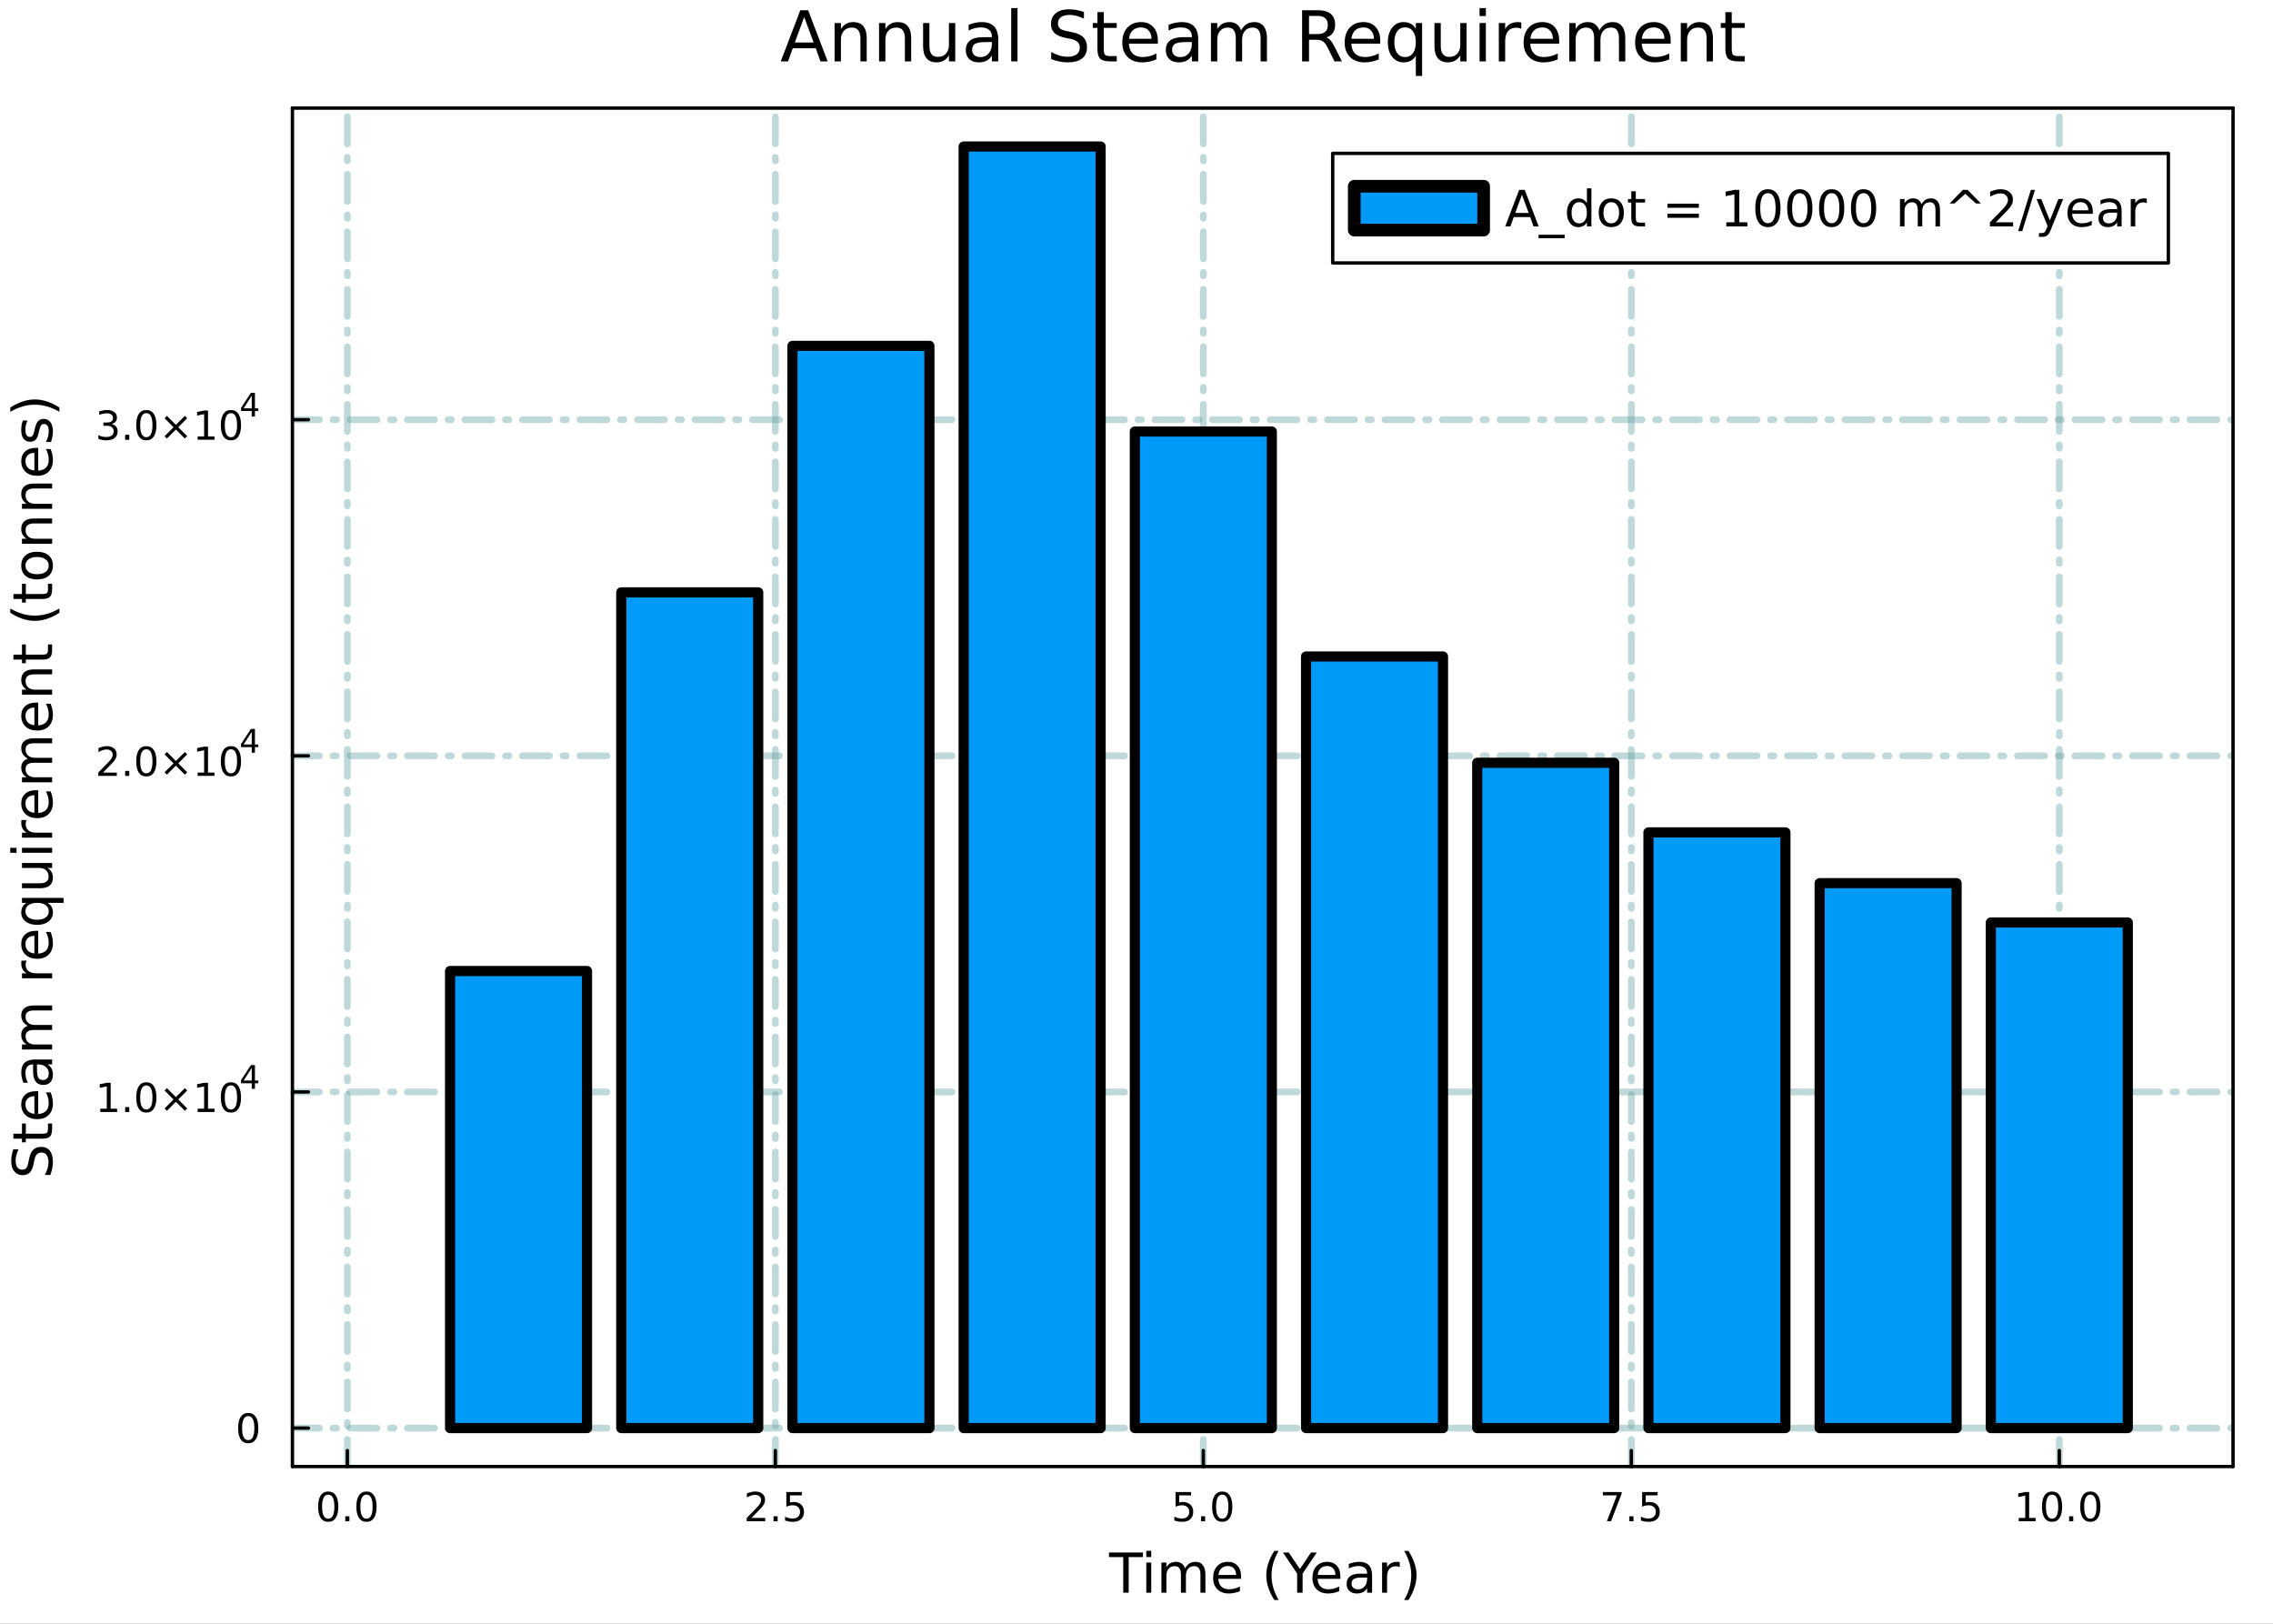 <?xml version="1.0" encoding="utf-8"?>
<svg xmlns="http://www.w3.org/2000/svg" xmlns:xlink="http://www.w3.org/1999/xlink" width="672" height="480" viewBox="0 0 2688 1920">
<rect x="0" y="0" width="2688" height="1920" fill="#333333" stroke="none"/>
<defs>
  <clipPath id="clip430">
    <rect x="0" y="0" width="2688" height="1920"/>
  </clipPath>
</defs>
<path clip-path="url(#clip430)" d="M0 1920 L2688 1920 L2688 0 L0 0  Z" fill="#ffffff" fill-rule="evenodd" fill-opacity="1"/>
<defs>
  <clipPath id="clip431">
    <rect x="537" y="0" width="1883" height="1883"/>
  </clipPath>
</defs>
<path clip-path="url(#clip430)" d="M345.816 1734.12 L2640.76 1734.12 L2640.76 127.792 L345.816 127.792  Z" fill="#ffffff" fill-rule="evenodd" fill-opacity="1"/>
<defs>
  <clipPath id="clip432">
    <rect x="345" y="127" width="2296" height="1607"/>
  </clipPath>
</defs>
<polyline clip-path="url(#clip432)" style="stroke:#5f9ea0; stroke-linecap:round; stroke-linejoin:round; stroke-width:8; stroke-opacity:0.4; fill:none" stroke-dasharray="32, 16, 4, 16" points="410.767,1734.12 410.767,127.792 "/>
<polyline clip-path="url(#clip432)" style="stroke:#5f9ea0; stroke-linecap:round; stroke-linejoin:round; stroke-width:8; stroke-opacity:0.4; fill:none" stroke-dasharray="32, 16, 4, 16" points="916.901,1734.12 916.901,127.792 "/>
<polyline clip-path="url(#clip432)" style="stroke:#5f9ea0; stroke-linecap:round; stroke-linejoin:round; stroke-width:8; stroke-opacity:0.4; fill:none" stroke-dasharray="32, 16, 4, 16" points="1423.03,1734.12 1423.03,127.792 "/>
<polyline clip-path="url(#clip432)" style="stroke:#5f9ea0; stroke-linecap:round; stroke-linejoin:round; stroke-width:8; stroke-opacity:0.4; fill:none" stroke-dasharray="32, 16, 4, 16" points="1929.17,1734.12 1929.17,127.792 "/>
<polyline clip-path="url(#clip432)" style="stroke:#5f9ea0; stroke-linecap:round; stroke-linejoin:round; stroke-width:8; stroke-opacity:0.4; fill:none" stroke-dasharray="32, 16, 4, 16" points="2435.3,1734.12 2435.3,127.792 "/>
<polyline clip-path="url(#clip430)" style="stroke:#000000; stroke-linecap:round; stroke-linejoin:round; stroke-width:4; stroke-opacity:1; fill:none" points="345.816,1734.12 2640.76,1734.12 "/>
<polyline clip-path="url(#clip430)" style="stroke:#000000; stroke-linecap:round; stroke-linejoin:round; stroke-width:4; stroke-opacity:1; fill:none" points="345.816,127.792 2640.76,127.792 "/>
<polyline clip-path="url(#clip430)" style="stroke:#000000; stroke-linecap:round; stroke-linejoin:round; stroke-width:4; stroke-opacity:1; fill:none" points="410.767,1734.12 410.767,1715.22 "/>
<polyline clip-path="url(#clip430)" style="stroke:#000000; stroke-linecap:round; stroke-linejoin:round; stroke-width:4; stroke-opacity:1; fill:none" points="916.901,1734.12 916.901,1715.22 "/>
<polyline clip-path="url(#clip430)" style="stroke:#000000; stroke-linecap:round; stroke-linejoin:round; stroke-width:4; stroke-opacity:1; fill:none" points="1423.03,1734.12 1423.03,1715.22 "/>
<polyline clip-path="url(#clip430)" style="stroke:#000000; stroke-linecap:round; stroke-linejoin:round; stroke-width:4; stroke-opacity:1; fill:none" points="1929.17,1734.12 1929.17,1715.22 "/>
<polyline clip-path="url(#clip430)" style="stroke:#000000; stroke-linecap:round; stroke-linejoin:round; stroke-width:4; stroke-opacity:1; fill:none" points="2435.3,1734.12 2435.3,1715.22 "/>
<path clip-path="url(#clip430)" d="M388.151 1767.34 Q384.54 1767.34 382.712 1770.9 Q380.906 1774.45 380.906 1781.58 Q380.906 1788.68 382.712 1792.25 Q384.54 1795.79 388.151 1795.79 Q391.786 1795.79 393.591 1792.25 Q395.42 1788.68 395.42 1781.58 Q395.42 1774.45 393.591 1770.9 Q391.786 1767.34 388.151 1767.34 M388.151 1763.64 Q393.962 1763.64 397.017 1768.24 Q400.096 1772.83 400.096 1781.58 Q400.096 1790.3 397.017 1794.91 Q393.962 1799.49 388.151 1799.49 Q382.341 1799.49 379.263 1794.91 Q376.207 1790.3 376.207 1781.58 Q376.207 1772.83 379.263 1768.24 Q382.341 1763.64 388.151 1763.64 Z" fill="#000000" fill-rule="evenodd" fill-opacity="1" /><path clip-path="url(#clip430)" d="M408.313 1792.94 L413.198 1792.94 L413.198 1798.82 L408.313 1798.82 L408.313 1792.94 Z" fill="#000000" fill-rule="evenodd" fill-opacity="1" /><path clip-path="url(#clip430)" d="M433.383 1767.34 Q429.771 1767.34 427.943 1770.9 Q426.137 1774.45 426.137 1781.58 Q426.137 1788.68 427.943 1792.25 Q429.771 1795.79 433.383 1795.79 Q437.017 1795.79 438.822 1792.25 Q440.651 1788.68 440.651 1781.58 Q440.651 1774.45 438.822 1770.9 Q437.017 1767.34 433.383 1767.34 M433.383 1763.64 Q439.193 1763.64 442.248 1768.24 Q445.327 1772.83 445.327 1781.58 Q445.327 1790.3 442.248 1794.91 Q439.193 1799.49 433.383 1799.49 Q427.572 1799.49 424.494 1794.91 Q421.438 1790.3 421.438 1781.58 Q421.438 1772.83 424.494 1768.24 Q427.572 1763.64 433.383 1763.64 Z" fill="#000000" fill-rule="evenodd" fill-opacity="1" /><path clip-path="url(#clip430)" d="M888.637 1794.89 L904.956 1794.89 L904.956 1798.82 L883.012 1798.82 L883.012 1794.89 Q885.674 1792.13 890.257 1787.5 Q894.864 1782.85 896.044 1781.51 Q898.29 1778.98 899.169 1777.25 Q900.072 1775.49 900.072 1773.8 Q900.072 1771.04 898.128 1769.31 Q896.206 1767.57 893.105 1767.57 Q890.906 1767.57 888.452 1768.34 Q886.021 1769.1 883.244 1770.65 L883.244 1765.93 Q886.068 1764.79 888.521 1764.21 Q890.975 1763.64 893.012 1763.64 Q898.382 1763.64 901.577 1766.32 Q904.771 1769.01 904.771 1773.5 Q904.771 1775.63 903.961 1777.55 Q903.174 1779.45 901.067 1782.04 Q900.489 1782.71 897.387 1785.93 Q894.285 1789.12 888.637 1794.89 Z" fill="#000000" fill-rule="evenodd" fill-opacity="1" /><path clip-path="url(#clip430)" d="M914.771 1792.94 L919.655 1792.94 L919.655 1798.82 L914.771 1798.82 L914.771 1792.94 Z" fill="#000000" fill-rule="evenodd" fill-opacity="1" /><path clip-path="url(#clip430)" d="M929.887 1764.26 L948.243 1764.26 L948.243 1768.2 L934.169 1768.2 L934.169 1776.67 Q935.188 1776.32 936.206 1776.16 Q937.225 1775.97 938.243 1775.97 Q944.03 1775.97 947.41 1779.15 Q950.789 1782.32 950.789 1787.73 Q950.789 1793.31 947.317 1796.41 Q943.845 1799.49 937.526 1799.49 Q935.35 1799.49 933.081 1799.12 Q930.836 1798.75 928.428 1798.01 L928.428 1793.31 Q930.512 1794.45 932.734 1795 Q934.956 1795.56 937.433 1795.56 Q941.438 1795.56 943.776 1793.45 Q946.114 1791.34 946.114 1787.73 Q946.114 1784.12 943.776 1782.02 Q941.438 1779.91 937.433 1779.91 Q935.558 1779.91 933.683 1780.33 Q931.831 1780.74 929.887 1781.62 L929.887 1764.26 Z" fill="#000000" fill-rule="evenodd" fill-opacity="1" /><path clip-path="url(#clip430)" d="M1390.2 1764.26 L1408.56 1764.26 L1408.56 1768.2 L1394.48 1768.2 L1394.48 1776.67 Q1395.5 1776.32 1396.52 1776.16 Q1397.54 1775.97 1398.56 1775.97 Q1404.34 1775.97 1407.72 1779.15 Q1411.1 1782.32 1411.1 1787.73 Q1411.1 1793.31 1407.63 1796.41 Q1404.16 1799.49 1397.84 1799.49 Q1395.66 1799.49 1393.39 1799.12 Q1391.15 1798.75 1388.74 1798.01 L1388.74 1793.31 Q1390.82 1794.45 1393.05 1795 Q1395.27 1795.56 1397.75 1795.56 Q1401.75 1795.56 1404.09 1793.45 Q1406.43 1791.34 1406.43 1787.73 Q1406.43 1784.12 1404.09 1782.02 Q1401.75 1779.91 1397.75 1779.91 Q1395.87 1779.91 1394 1780.33 Q1392.14 1780.74 1390.2 1781.62 L1390.2 1764.26 Z" fill="#000000" fill-rule="evenodd" fill-opacity="1" /><path clip-path="url(#clip430)" d="M1420.31 1792.94 L1425.2 1792.94 L1425.2 1798.82 L1420.31 1798.82 L1420.31 1792.94 Z" fill="#000000" fill-rule="evenodd" fill-opacity="1" /><path clip-path="url(#clip430)" d="M1445.38 1767.34 Q1441.77 1767.34 1439.94 1770.9 Q1438.14 1774.45 1438.14 1781.58 Q1438.14 1788.68 1439.94 1792.25 Q1441.77 1795.79 1445.38 1795.79 Q1449.02 1795.79 1450.82 1792.25 Q1452.65 1788.68 1452.65 1781.58 Q1452.65 1774.45 1450.82 1770.9 Q1449.02 1767.34 1445.38 1767.34 M1445.38 1763.64 Q1451.19 1763.64 1454.25 1768.24 Q1457.33 1772.83 1457.33 1781.58 Q1457.33 1790.3 1454.25 1794.91 Q1451.19 1799.49 1445.38 1799.49 Q1439.57 1799.49 1436.5 1794.91 Q1433.44 1790.3 1433.44 1781.58 Q1433.44 1772.83 1436.5 1768.24 Q1439.57 1763.64 1445.38 1763.64 Z" fill="#000000" fill-rule="evenodd" fill-opacity="1" /><path clip-path="url(#clip430)" d="M1895.49 1764.26 L1917.71 1764.26 L1917.71 1766.25 L1905.16 1798.82 L1900.28 1798.82 L1912.09 1768.2 L1895.49 1768.2 L1895.49 1764.26 Z" fill="#000000" fill-rule="evenodd" fill-opacity="1" /><path clip-path="url(#clip430)" d="M1926.83 1792.94 L1931.71 1792.94 L1931.71 1798.82 L1926.83 1798.82 L1926.83 1792.94 Z" fill="#000000" fill-rule="evenodd" fill-opacity="1" /><path clip-path="url(#clip430)" d="M1941.95 1764.26 L1960.3 1764.26 L1960.3 1768.2 L1946.23 1768.2 L1946.23 1776.67 Q1947.25 1776.32 1948.27 1776.16 Q1949.28 1775.97 1950.3 1775.97 Q1956.09 1775.97 1959.47 1779.15 Q1962.85 1782.32 1962.85 1787.73 Q1962.85 1793.31 1959.38 1796.41 Q1955.9 1799.49 1949.58 1799.49 Q1947.41 1799.49 1945.14 1799.12 Q1942.9 1798.75 1940.49 1798.01 L1940.49 1793.31 Q1942.57 1794.45 1944.79 1795 Q1947.02 1795.56 1949.49 1795.56 Q1953.5 1795.56 1955.83 1793.45 Q1958.17 1791.34 1958.17 1787.73 Q1958.17 1784.12 1955.83 1782.02 Q1953.5 1779.91 1949.49 1779.91 Q1947.62 1779.91 1945.74 1780.33 Q1943.89 1780.74 1941.95 1781.62 L1941.95 1764.26 Z" fill="#000000" fill-rule="evenodd" fill-opacity="1" /><path clip-path="url(#clip430)" d="M2387.37 1794.89 L2395.01 1794.89 L2395.01 1768.52 L2386.7 1770.19 L2386.7 1765.93 L2394.97 1764.26 L2399.64 1764.26 L2399.64 1794.89 L2407.28 1794.89 L2407.28 1798.82 L2387.37 1798.82 L2387.37 1794.89 Z" fill="#000000" fill-rule="evenodd" fill-opacity="1" /><path clip-path="url(#clip430)" d="M2426.73 1767.34 Q2423.11 1767.34 2421.29 1770.9 Q2419.48 1774.45 2419.48 1781.58 Q2419.48 1788.68 2421.29 1792.25 Q2423.11 1795.79 2426.73 1795.79 Q2430.36 1795.79 2432.17 1792.25 Q2433.99 1788.68 2433.99 1781.58 Q2433.99 1774.45 2432.17 1770.9 Q2430.36 1767.34 2426.73 1767.34 M2426.73 1763.64 Q2432.54 1763.64 2435.59 1768.24 Q2438.67 1772.83 2438.67 1781.58 Q2438.67 1790.3 2435.59 1794.91 Q2432.54 1799.49 2426.73 1799.49 Q2420.92 1799.49 2417.84 1794.91 Q2414.78 1790.3 2414.78 1781.58 Q2414.78 1772.83 2417.84 1768.24 Q2420.92 1763.64 2426.73 1763.64 Z" fill="#000000" fill-rule="evenodd" fill-opacity="1" /><path clip-path="url(#clip430)" d="M2446.89 1792.94 L2451.77 1792.94 L2451.77 1798.82 L2446.89 1798.82 L2446.89 1792.94 Z" fill="#000000" fill-rule="evenodd" fill-opacity="1" /><path clip-path="url(#clip430)" d="M2471.96 1767.34 Q2468.35 1767.34 2466.52 1770.9 Q2464.71 1774.45 2464.71 1781.58 Q2464.71 1788.68 2466.52 1792.25 Q2468.35 1795.79 2471.96 1795.79 Q2475.59 1795.79 2477.4 1792.25 Q2479.23 1788.68 2479.23 1781.58 Q2479.23 1774.45 2477.4 1770.9 Q2475.59 1767.34 2471.96 1767.34 M2471.96 1763.64 Q2477.77 1763.64 2480.82 1768.24 Q2483.9 1772.83 2483.9 1781.58 Q2483.9 1790.3 2480.82 1794.91 Q2477.77 1799.49 2471.96 1799.49 Q2466.15 1799.49 2463.07 1794.91 Q2460.01 1790.3 2460.01 1781.58 Q2460.01 1772.83 2463.07 1768.24 Q2466.15 1763.64 2471.96 1763.64 Z" fill="#000000" fill-rule="evenodd" fill-opacity="1" /><path clip-path="url(#clip430)" d="M1311.43 1835.78 L1351.63 1835.78 L1351.63 1841.19 L1334.76 1841.19 L1334.76 1883.3 L1328.3 1883.3 L1328.3 1841.19 L1311.43 1841.19 L1311.43 1835.78 Z" fill="#000000" fill-rule="evenodd" fill-opacity="1" /><path clip-path="url(#clip430)" d="M1355.58 1847.65 L1361.44 1847.65 L1361.44 1883.3 L1355.58 1883.3 L1355.58 1847.65 M1355.58 1833.78 L1361.44 1833.78 L1361.44 1841.19 L1355.58 1841.19 L1355.58 1833.78 Z" fill="#000000" fill-rule="evenodd" fill-opacity="1" /><path clip-path="url(#clip430)" d="M1401.44 1854.5 Q1403.64 1850.55 1406.7 1848.67 Q1409.75 1846.79 1413.89 1846.79 Q1419.46 1846.79 1422.48 1850.71 Q1425.51 1854.59 1425.51 1861.78 L1425.51 1883.3 L1419.62 1883.3 L1419.62 1861.98 Q1419.62 1856.85 1417.8 1854.37 Q1415.99 1851.89 1412.27 1851.89 Q1407.71 1851.89 1405.07 1854.91 Q1402.43 1857.93 1402.43 1863.15 L1402.43 1883.3 L1396.54 1883.3 L1396.54 1861.98 Q1396.54 1856.82 1394.73 1854.37 Q1392.91 1851.89 1389.13 1851.89 Q1384.64 1851.89 1382 1854.94 Q1379.36 1857.97 1379.36 1863.15 L1379.36 1883.3 L1373.47 1883.3 L1373.47 1847.65 L1379.36 1847.65 L1379.36 1853.19 Q1381.36 1849.91 1384.16 1848.35 Q1386.96 1846.79 1390.81 1846.79 Q1394.7 1846.79 1397.4 1848.77 Q1400.14 1850.74 1401.44 1854.5 Z" fill="#000000" fill-rule="evenodd" fill-opacity="1" /><path clip-path="url(#clip430)" d="M1467.68 1864.01 L1467.68 1866.88 L1440.75 1866.88 Q1441.13 1872.92 1444.38 1876.11 Q1447.66 1879.26 1453.48 1879.26 Q1456.86 1879.26 1460.01 1878.43 Q1463.19 1877.6 1466.31 1875.95 L1466.31 1881.49 Q1463.16 1882.82 1459.85 1883.52 Q1456.54 1884.22 1453.13 1884.22 Q1444.6 1884.22 1439.61 1879.26 Q1434.64 1874.29 1434.64 1865.83 Q1434.64 1857.07 1439.35 1851.95 Q1444.09 1846.79 1452.12 1846.79 Q1459.31 1846.79 1463.48 1851.44 Q1467.68 1856.06 1467.68 1864.01 M1461.82 1862.29 Q1461.76 1857.49 1459.12 1854.62 Q1456.51 1851.76 1452.18 1851.76 Q1447.28 1851.76 1444.32 1854.53 Q1441.39 1857.3 1440.94 1862.33 L1461.82 1862.29 Z" fill="#000000" fill-rule="evenodd" fill-opacity="1" /><path clip-path="url(#clip430)" d="M1512.08 1833.84 Q1507.82 1841.16 1505.75 1848.32 Q1503.68 1855.48 1503.68 1862.84 Q1503.68 1870.19 1505.75 1877.41 Q1507.85 1884.61 1512.08 1891.89 L1506.99 1891.89 Q1502.21 1884.41 1499.83 1877.19 Q1497.47 1869.96 1497.47 1862.84 Q1497.47 1855.74 1499.83 1848.54 Q1502.18 1841.35 1506.99 1833.84 L1512.08 1833.84 Z" fill="#000000" fill-rule="evenodd" fill-opacity="1" /><path clip-path="url(#clip430)" d="M1517.17 1835.78 L1524.08 1835.78 L1537.26 1855.32 L1550.34 1835.78 L1557.25 1835.78 L1540.44 1860.67 L1540.44 1883.3 L1533.98 1883.3 L1533.98 1860.67 L1517.17 1835.78 Z" fill="#000000" fill-rule="evenodd" fill-opacity="1" /><path clip-path="url(#clip430)" d="M1585.1 1864.01 L1585.1 1866.88 L1558.17 1866.88 Q1558.55 1872.92 1561.8 1876.11 Q1565.08 1879.26 1570.9 1879.26 Q1574.27 1879.26 1577.42 1878.43 Q1580.61 1877.6 1583.73 1875.95 L1583.73 1881.49 Q1580.58 1882.82 1577.27 1883.52 Q1573.96 1884.22 1570.55 1884.22 Q1562.02 1884.22 1557.02 1879.26 Q1552.06 1874.29 1552.06 1865.83 Q1552.06 1857.07 1556.77 1851.95 Q1561.51 1846.79 1569.53 1846.79 Q1576.72 1846.79 1580.89 1851.44 Q1585.1 1856.06 1585.1 1864.01 M1579.24 1862.29 Q1579.18 1857.49 1576.53 1854.62 Q1573.92 1851.76 1569.59 1851.76 Q1564.69 1851.76 1561.73 1854.53 Q1558.8 1857.3 1558.36 1862.33 L1579.24 1862.29 Z" fill="#000000" fill-rule="evenodd" fill-opacity="1" /><path clip-path="url(#clip430)" d="M1610.91 1865.38 Q1603.81 1865.38 1601.07 1867 Q1598.34 1868.63 1598.34 1872.54 Q1598.34 1875.66 1600.37 1877.51 Q1602.44 1879.32 1605.97 1879.32 Q1610.84 1879.32 1613.77 1875.88 Q1616.73 1872.42 1616.73 1866.69 L1616.73 1865.38 L1610.91 1865.38 M1622.59 1862.96 L1622.59 1883.3 L1616.73 1883.3 L1616.73 1877.89 Q1614.73 1881.14 1611.74 1882.7 Q1608.74 1884.22 1604.42 1884.22 Q1598.94 1884.22 1595.69 1881.17 Q1592.48 1878.08 1592.48 1872.92 Q1592.48 1866.91 1596.49 1863.85 Q1600.53 1860.8 1608.52 1860.8 L1616.73 1860.8 L1616.73 1860.23 Q1616.73 1856.18 1614.06 1853.99 Q1611.42 1851.76 1606.61 1851.76 Q1603.56 1851.76 1600.66 1852.49 Q1597.76 1853.22 1595.09 1854.69 L1595.09 1849.28 Q1598.3 1848.03 1601.33 1847.43 Q1604.35 1846.79 1607.22 1846.79 Q1614.95 1846.79 1618.77 1850.8 Q1622.59 1854.81 1622.59 1862.96 Z" fill="#000000" fill-rule="evenodd" fill-opacity="1" /><path clip-path="url(#clip430)" d="M1655.31 1853.13 Q1654.32 1852.55 1653.14 1852.3 Q1652 1852.01 1650.6 1852.01 Q1645.63 1852.01 1642.96 1855.26 Q1640.32 1858.47 1640.32 1864.52 L1640.32 1883.3 L1634.43 1883.3 L1634.43 1847.65 L1640.32 1847.65 L1640.32 1853.19 Q1642.16 1849.94 1645.12 1848.39 Q1648.08 1846.79 1652.32 1846.79 Q1652.92 1846.79 1653.65 1846.89 Q1654.39 1846.95 1655.28 1847.11 L1655.31 1853.13 Z" fill="#000000" fill-rule="evenodd" fill-opacity="1" /><path clip-path="url(#clip430)" d="M1660.53 1833.84 L1665.62 1833.84 Q1670.4 1841.35 1672.75 1848.54 Q1675.14 1855.74 1675.14 1862.84 Q1675.14 1869.96 1672.75 1877.19 Q1670.4 1884.41 1665.62 1891.89 L1660.53 1891.89 Q1664.76 1884.61 1666.83 1877.41 Q1668.93 1870.19 1668.93 1862.84 Q1668.93 1855.48 1666.83 1848.32 Q1664.76 1841.16 1660.53 1833.84 Z" fill="#000000" fill-rule="evenodd" fill-opacity="1" /><polyline clip-path="url(#clip432)" style="stroke:#5f9ea0; stroke-linecap:round; stroke-linejoin:round; stroke-width:8; stroke-opacity:0.4; fill:none" stroke-dasharray="32, 16, 4, 16" points="345.816,1688.65 2640.76,1688.65 "/>
<polyline clip-path="url(#clip432)" style="stroke:#5f9ea0; stroke-linecap:round; stroke-linejoin:round; stroke-width:8; stroke-opacity:0.4; fill:none" stroke-dasharray="32, 16, 4, 16" points="345.816,1291.2 2640.76,1291.2 "/>
<polyline clip-path="url(#clip432)" style="stroke:#5f9ea0; stroke-linecap:round; stroke-linejoin:round; stroke-width:8; stroke-opacity:0.4; fill:none" stroke-dasharray="32, 16, 4, 16" points="345.816,893.735 2640.76,893.735 "/>
<polyline clip-path="url(#clip432)" style="stroke:#5f9ea0; stroke-linecap:round; stroke-linejoin:round; stroke-width:8; stroke-opacity:0.4; fill:none" stroke-dasharray="32, 16, 4, 16" points="345.816,496.275 2640.76,496.275 "/>
<polyline clip-path="url(#clip430)" style="stroke:#000000; stroke-linecap:round; stroke-linejoin:round; stroke-width:4; stroke-opacity:1; fill:none" points="345.816,1734.12 345.816,127.792 "/>
<polyline clip-path="url(#clip430)" style="stroke:#000000; stroke-linecap:round; stroke-linejoin:round; stroke-width:4; stroke-opacity:1; fill:none" points="2640.76,1734.12 2640.76,127.792 "/>
<polyline clip-path="url(#clip430)" style="stroke:#000000; stroke-linecap:round; stroke-linejoin:round; stroke-width:4; stroke-opacity:1; fill:none" points="345.816,1688.65 364.713,1688.65 "/>
<polyline clip-path="url(#clip430)" style="stroke:#000000; stroke-linecap:round; stroke-linejoin:round; stroke-width:4; stroke-opacity:1; fill:none" points="345.816,1291.2 364.713,1291.2 "/>
<polyline clip-path="url(#clip430)" style="stroke:#000000; stroke-linecap:round; stroke-linejoin:round; stroke-width:4; stroke-opacity:1; fill:none" points="345.816,893.735 364.713,893.735 "/>
<polyline clip-path="url(#clip430)" style="stroke:#000000; stroke-linecap:round; stroke-linejoin:round; stroke-width:4; stroke-opacity:1; fill:none" points="345.816,496.275 364.713,496.275 "/>
<path clip-path="url(#clip430)" d="M293.551 1674.45 Q289.94 1674.45 288.112 1678.02 Q286.306 1681.56 286.306 1688.69 Q286.306 1695.8 288.112 1699.36 Q289.94 1702.9 293.551 1702.9 Q297.186 1702.9 298.991 1699.36 Q300.82 1695.8 300.82 1688.69 Q300.82 1681.56 298.991 1678.02 Q297.186 1674.45 293.551 1674.45 M293.551 1670.75 Q299.362 1670.75 302.417 1675.36 Q305.496 1679.94 305.496 1688.69 Q305.496 1697.42 302.417 1702.02 Q299.362 1706.61 293.551 1706.61 Q287.741 1706.61 284.663 1702.02 Q281.607 1697.42 281.607 1688.69 Q281.607 1679.94 284.663 1675.36 Q287.741 1670.75 293.551 1670.75 Z" fill="#000000" fill-rule="evenodd" fill-opacity="1" /><path clip-path="url(#clip430)" d="M118.622 1310.99 L126.261 1310.99 L126.261 1284.62 L117.951 1286.29 L117.951 1282.03 L126.214 1280.36 L130.89 1280.36 L130.89 1310.99 L138.529 1310.99 L138.529 1314.92 L118.622 1314.92 L118.622 1310.99 Z" fill="#000000" fill-rule="evenodd" fill-opacity="1" /><path clip-path="url(#clip430)" d="M147.974 1309.04 L152.858 1309.04 L152.858 1314.92 L147.974 1314.92 L147.974 1309.04 Z" fill="#000000" fill-rule="evenodd" fill-opacity="1" /><path clip-path="url(#clip430)" d="M173.043 1283.44 Q169.432 1283.44 167.603 1287.01 Q165.798 1290.55 165.798 1297.68 Q165.798 1304.78 167.603 1308.35 Q169.432 1311.89 173.043 1311.89 Q176.677 1311.89 178.483 1308.35 Q180.311 1304.78 180.311 1297.68 Q180.311 1290.55 178.483 1287.01 Q176.677 1283.44 173.043 1283.44 M173.043 1279.74 Q178.853 1279.74 181.909 1284.34 Q184.987 1288.93 184.987 1297.68 Q184.987 1306.4 181.909 1311.01 Q178.853 1315.59 173.043 1315.59 Q167.233 1315.59 164.154 1311.01 Q161.098 1306.4 161.098 1297.68 Q161.098 1288.93 164.154 1284.34 Q167.233 1279.74 173.043 1279.74 Z" fill="#000000" fill-rule="evenodd" fill-opacity="1" /><path clip-path="url(#clip430)" d="M221.376 1289.46 L210.797 1300.08 L221.376 1310.66 L218.621 1313.46 L207.996 1302.84 L197.371 1313.46 L194.64 1310.66 L205.195 1300.08 L194.64 1289.46 L197.371 1286.66 L207.996 1297.28 L218.621 1286.66 L221.376 1289.46 Z" fill="#000000" fill-rule="evenodd" fill-opacity="1" /><path clip-path="url(#clip430)" d="M233.737 1310.99 L241.376 1310.99 L241.376 1284.62 L233.066 1286.29 L233.066 1282.03 L241.33 1280.36 L246.005 1280.36 L246.005 1310.99 L253.644 1310.99 L253.644 1314.92 L233.737 1314.92 L233.737 1310.99 Z" fill="#000000" fill-rule="evenodd" fill-opacity="1" /><path clip-path="url(#clip430)" d="M273.089 1283.44 Q269.478 1283.44 267.649 1287.01 Q265.843 1290.55 265.843 1297.68 Q265.843 1304.78 267.649 1308.35 Q269.478 1311.89 273.089 1311.89 Q276.723 1311.89 278.528 1308.35 Q280.357 1304.78 280.357 1297.68 Q280.357 1290.55 278.528 1287.01 Q276.723 1283.44 273.089 1283.44 M273.089 1279.74 Q278.899 1279.74 281.954 1284.34 Q285.033 1288.93 285.033 1297.68 Q285.033 1306.4 281.954 1311.01 Q278.899 1315.59 273.089 1315.59 Q267.278 1315.59 264.2 1311.01 Q261.144 1306.4 261.144 1297.68 Q261.144 1288.93 264.2 1284.34 Q267.278 1279.74 273.089 1279.74 Z" fill="#000000" fill-rule="evenodd" fill-opacity="1" /><path clip-path="url(#clip430)" d="M297.709 1262.74 L288.117 1277.73 L297.709 1277.73 L297.709 1262.74 M296.713 1259.43 L301.49 1259.43 L301.49 1277.73 L305.496 1277.73 L305.496 1280.89 L301.49 1280.89 L301.49 1287.51 L297.709 1287.51 L297.709 1280.89 L285.033 1280.89 L285.033 1277.22 L296.713 1259.43 Z" fill="#000000" fill-rule="evenodd" fill-opacity="1" /><path clip-path="url(#clip430)" d="M121.839 913.528 L138.159 913.528 L138.159 917.463 L116.214 917.463 L116.214 913.528 Q118.876 910.773 123.46 906.143 Q128.066 901.491 129.247 900.148 Q131.492 897.625 132.372 895.889 Q133.275 894.129 133.275 892.44 Q133.275 889.685 131.33 887.949 Q129.409 886.213 126.307 886.213 Q124.108 886.213 121.654 886.977 Q119.224 887.741 116.446 889.292 L116.446 884.569 Q119.27 883.435 121.724 882.856 Q124.177 882.278 126.214 882.278 Q131.585 882.278 134.779 884.963 Q137.974 887.648 137.974 892.139 Q137.974 894.268 137.163 896.19 Q136.376 898.088 134.27 900.68 Q133.691 901.352 130.589 904.569 Q127.488 907.764 121.839 913.528 Z" fill="#000000" fill-rule="evenodd" fill-opacity="1" /><path clip-path="url(#clip430)" d="M147.974 911.583 L152.858 911.583 L152.858 917.463 L147.974 917.463 L147.974 911.583 Z" fill="#000000" fill-rule="evenodd" fill-opacity="1" /><path clip-path="url(#clip430)" d="M173.043 885.981 Q169.432 885.981 167.603 889.546 Q165.798 893.088 165.798 900.217 Q165.798 907.324 167.603 910.889 Q169.432 914.43 173.043 914.43 Q176.677 914.43 178.483 910.889 Q180.311 907.324 180.311 900.217 Q180.311 893.088 178.483 889.546 Q176.677 885.981 173.043 885.981 M173.043 882.278 Q178.853 882.278 181.909 886.884 Q184.987 891.467 184.987 900.217 Q184.987 908.944 181.909 913.551 Q178.853 918.134 173.043 918.134 Q167.233 918.134 164.154 913.551 Q161.098 908.944 161.098 900.217 Q161.098 891.467 164.154 886.884 Q167.233 882.278 173.043 882.278 Z" fill="#000000" fill-rule="evenodd" fill-opacity="1" /><path clip-path="url(#clip430)" d="M221.376 892 L210.797 902.625 L221.376 913.203 L218.621 916.004 L207.996 905.379 L197.371 916.004 L194.64 913.203 L205.195 902.625 L194.64 892 L197.371 889.199 L207.996 899.824 L218.621 889.199 L221.376 892 Z" fill="#000000" fill-rule="evenodd" fill-opacity="1" /><path clip-path="url(#clip430)" d="M233.737 913.528 L241.376 913.528 L241.376 887.162 L233.066 888.829 L233.066 884.569 L241.33 882.903 L246.005 882.903 L246.005 913.528 L253.644 913.528 L253.644 917.463 L233.737 917.463 L233.737 913.528 Z" fill="#000000" fill-rule="evenodd" fill-opacity="1" /><path clip-path="url(#clip430)" d="M273.089 885.981 Q269.478 885.981 267.649 889.546 Q265.843 893.088 265.843 900.217 Q265.843 907.324 267.649 910.889 Q269.478 914.43 273.089 914.43 Q276.723 914.43 278.528 910.889 Q280.357 907.324 280.357 900.217 Q280.357 893.088 278.528 889.546 Q276.723 885.981 273.089 885.981 M273.089 882.278 Q278.899 882.278 281.954 886.884 Q285.033 891.467 285.033 900.217 Q285.033 908.944 281.954 913.551 Q278.899 918.134 273.089 918.134 Q267.278 918.134 264.2 913.551 Q261.144 908.944 261.144 900.217 Q261.144 891.467 264.2 886.884 Q267.278 882.278 273.089 882.278 Z" fill="#000000" fill-rule="evenodd" fill-opacity="1" /><path clip-path="url(#clip430)" d="M297.709 865.282 L288.117 880.272 L297.709 880.272 L297.709 865.282 M296.713 861.972 L301.49 861.972 L301.49 880.272 L305.496 880.272 L305.496 883.432 L301.49 883.432 L301.49 890.052 L297.709 890.052 L297.709 883.432 L285.033 883.432 L285.033 879.764 L296.713 861.972 Z" fill="#000000" fill-rule="evenodd" fill-opacity="1" /><path clip-path="url(#clip430)" d="M131.978 501.369 Q135.335 502.086 137.21 504.355 Q139.108 506.623 139.108 509.957 Q139.108 515.072 135.589 517.873 Q132.071 520.674 125.589 520.674 Q123.413 520.674 121.099 520.234 Q118.807 519.818 116.353 518.961 L116.353 514.447 Q118.298 515.581 120.613 516.16 Q122.927 516.739 125.451 516.739 Q129.849 516.739 132.14 515.003 Q134.455 513.267 134.455 509.957 Q134.455 506.901 132.302 505.188 Q130.173 503.452 126.353 503.452 L122.326 503.452 L122.326 499.609 L126.538 499.609 Q129.988 499.609 131.816 498.244 Q133.645 496.855 133.645 494.262 Q133.645 491.6 131.747 490.188 Q129.872 488.753 126.353 488.753 Q124.432 488.753 122.233 489.17 Q120.034 489.586 117.395 490.466 L117.395 486.299 Q120.057 485.559 122.372 485.188 Q124.71 484.818 126.77 484.818 Q132.094 484.818 135.196 487.248 Q138.298 489.656 138.298 493.776 Q138.298 496.646 136.654 498.637 Q135.011 500.605 131.978 501.369 Z" fill="#000000" fill-rule="evenodd" fill-opacity="1" /><path clip-path="url(#clip430)" d="M147.974 514.123 L152.858 514.123 L152.858 520.003 L147.974 520.003 L147.974 514.123 Z" fill="#000000" fill-rule="evenodd" fill-opacity="1" /><path clip-path="url(#clip430)" d="M173.043 488.521 Q169.432 488.521 167.603 492.086 Q165.798 495.628 165.798 502.757 Q165.798 509.864 167.603 513.429 Q169.432 516.97 173.043 516.97 Q176.677 516.97 178.483 513.429 Q180.311 509.864 180.311 502.757 Q180.311 495.628 178.483 492.086 Q176.677 488.521 173.043 488.521 M173.043 484.818 Q178.853 484.818 181.909 489.424 Q184.987 494.008 184.987 502.757 Q184.987 511.484 181.909 516.091 Q178.853 520.674 173.043 520.674 Q167.233 520.674 164.154 516.091 Q161.098 511.484 161.098 502.757 Q161.098 494.008 164.154 489.424 Q167.233 484.818 173.043 484.818 Z" fill="#000000" fill-rule="evenodd" fill-opacity="1" /><path clip-path="url(#clip430)" d="M221.376 494.54 L210.797 505.165 L221.376 515.744 L218.621 518.544 L207.996 507.919 L197.371 518.544 L194.64 515.744 L205.195 505.165 L194.64 494.54 L197.371 491.739 L207.996 502.364 L218.621 491.739 L221.376 494.54 Z" fill="#000000" fill-rule="evenodd" fill-opacity="1" /><path clip-path="url(#clip430)" d="M233.737 516.068 L241.376 516.068 L241.376 489.702 L233.066 491.369 L233.066 487.109 L241.33 485.443 L246.005 485.443 L246.005 516.068 L253.644 516.068 L253.644 520.003 L233.737 520.003 L233.737 516.068 Z" fill="#000000" fill-rule="evenodd" fill-opacity="1" /><path clip-path="url(#clip430)" d="M273.089 488.521 Q269.478 488.521 267.649 492.086 Q265.843 495.628 265.843 502.757 Q265.843 509.864 267.649 513.429 Q269.478 516.97 273.089 516.97 Q276.723 516.97 278.528 513.429 Q280.357 509.864 280.357 502.757 Q280.357 495.628 278.528 492.086 Q276.723 488.521 273.089 488.521 M273.089 484.818 Q278.899 484.818 281.954 489.424 Q285.033 494.008 285.033 502.757 Q285.033 511.484 281.954 516.091 Q278.899 520.674 273.089 520.674 Q267.278 520.674 264.2 516.091 Q261.144 511.484 261.144 502.757 Q261.144 494.008 264.2 489.424 Q267.278 484.818 273.089 484.818 Z" fill="#000000" fill-rule="evenodd" fill-opacity="1" /><path clip-path="url(#clip430)" d="M297.709 467.823 L288.117 482.812 L297.709 482.812 L297.709 467.823 M296.713 464.512 L301.49 464.512 L301.49 482.812 L305.496 482.812 L305.496 485.972 L301.49 485.972 L301.49 492.592 L297.709 492.592 L297.709 485.972 L285.033 485.972 L285.033 482.305 L296.713 464.512 Z" fill="#000000" fill-rule="evenodd" fill-opacity="1" /><path clip-path="url(#clip430)" d="M15.678 1358.98 L21.948 1358.98 Q20.198 1362.64 19.338 1365.89 Q18.479 1369.14 18.479 1372.16 Q18.479 1377.41 20.516 1380.28 Q22.553 1383.11 26.309 1383.11 Q29.46 1383.11 31.083 1381.23 Q32.675 1379.32 33.661 1374.04 L34.457 1370.16 Q35.825 1362.96 39.295 1359.56 Q42.732 1356.12 48.525 1356.12 Q55.432 1356.12 58.997 1360.77 Q62.562 1365.38 62.562 1374.33 Q62.562 1377.7 61.798 1381.52 Q61.034 1385.31 59.538 1389.38 L52.917 1389.38 Q55.114 1385.47 56.228 1381.71 Q57.342 1377.95 57.342 1374.33 Q57.342 1368.82 55.177 1365.83 Q53.013 1362.84 49.002 1362.84 Q45.501 1362.84 43.528 1365 Q41.555 1367.13 40.568 1372.03 L39.804 1375.95 Q38.372 1383.14 35.316 1386.36 Q32.261 1389.57 26.818 1389.57 Q20.516 1389.57 16.887 1385.15 Q13.259 1380.69 13.259 1372.89 Q13.259 1369.55 13.864 1366.08 Q14.469 1362.61 15.678 1358.98 Z" fill="#000000" fill-rule="evenodd" fill-opacity="1" /><path clip-path="url(#clip430)" d="M15.869 1340.56 L25.991 1340.56 L25.991 1328.49 L30.542 1328.49 L30.542 1340.56 L49.894 1340.56 Q54.254 1340.56 55.495 1339.38 Q56.737 1338.17 56.737 1334.51 L56.737 1328.49 L61.638 1328.49 L61.638 1334.51 Q61.638 1341.29 59.124 1343.87 Q56.578 1346.44 49.894 1346.44 L30.542 1346.44 L30.542 1350.74 L25.991 1350.74 L25.991 1346.44 L15.869 1346.44 L15.869 1340.56 Z" fill="#000000" fill-rule="evenodd" fill-opacity="1" /><path clip-path="url(#clip430)" d="M42.35 1290.3 L45.215 1290.3 L45.215 1317.23 Q51.262 1316.84 54.445 1313.6 Q57.596 1310.32 57.596 1304.49 Q57.596 1301.12 56.769 1297.97 Q55.941 1294.79 54.286 1291.67 L59.824 1291.67 Q61.161 1294.82 61.861 1298.13 Q62.562 1301.44 62.562 1304.84 Q62.562 1313.37 57.596 1318.37 Q52.631 1323.34 44.165 1323.34 Q35.412 1323.34 30.287 1318.63 Q25.131 1313.88 25.131 1305.86 Q25.131 1298.67 29.778 1294.5 Q34.393 1290.3 42.35 1290.3 M40.632 1296.16 Q35.825 1296.22 32.961 1298.86 Q30.096 1301.47 30.096 1305.8 Q30.096 1310.7 32.865 1313.66 Q35.635 1316.59 40.663 1317.03 L40.632 1296.16 Z" fill="#000000" fill-rule="evenodd" fill-opacity="1" /><path clip-path="url(#clip430)" d="M43.719 1264.49 Q43.719 1271.58 45.342 1274.32 Q46.965 1277.06 50.88 1277.06 Q54 1277.06 55.846 1275.02 Q57.66 1272.95 57.66 1269.42 Q57.66 1264.55 54.222 1261.62 Q50.753 1258.66 45.024 1258.66 L43.719 1258.66 L43.719 1264.49 M41.3 1252.8 L61.638 1252.8 L61.638 1258.66 L56.228 1258.66 Q59.474 1260.67 61.034 1263.66 Q62.562 1266.65 62.562 1270.98 Q62.562 1276.45 59.506 1279.7 Q56.419 1282.91 51.262 1282.91 Q45.247 1282.91 42.191 1278.9 Q39.136 1274.86 39.136 1266.87 L39.136 1258.66 L38.563 1258.66 Q34.52 1258.66 32.324 1261.33 Q30.096 1263.98 30.096 1268.78 Q30.096 1271.84 30.828 1274.73 Q31.561 1277.63 33.025 1280.3 L27.614 1280.3 Q26.372 1277.09 25.768 1274.07 Q25.131 1271.04 25.131 1268.18 Q25.131 1260.44 29.142 1256.62 Q33.152 1252.8 41.3 1252.8 Z" fill="#000000" fill-rule="evenodd" fill-opacity="1" /><path clip-path="url(#clip430)" d="M32.834 1212.99 Q28.887 1210.79 27.009 1207.74 Q25.131 1204.68 25.131 1200.54 Q25.131 1194.97 29.046 1191.95 Q32.929 1188.92 40.122 1188.92 L61.638 1188.92 L61.638 1194.81 L40.313 1194.81 Q35.189 1194.81 32.706 1196.63 Q30.224 1198.44 30.224 1202.17 Q30.224 1206.72 33.247 1209.36 Q36.271 1212 41.491 1212 L61.638 1212 L61.638 1217.89 L40.313 1217.89 Q35.157 1217.89 32.706 1219.7 Q30.224 1221.52 30.224 1225.3 Q30.224 1229.79 33.279 1232.43 Q36.303 1235.08 41.491 1235.08 L61.638 1235.08 L61.638 1240.96 L25.991 1240.96 L25.991 1235.08 L31.529 1235.08 Q28.25 1233.07 26.691 1230.27 Q25.131 1227.47 25.131 1223.62 Q25.131 1219.73 27.105 1217.03 Q29.078 1214.29 32.834 1212.99 Z" fill="#000000" fill-rule="evenodd" fill-opacity="1" /><path clip-path="url(#clip430)" d="M31.465 1135.87 Q30.892 1136.85 30.637 1138.03 Q30.351 1139.18 30.351 1140.58 Q30.351 1145.54 33.597 1148.22 Q36.812 1150.86 42.86 1150.86 L61.638 1150.86 L61.638 1156.75 L25.991 1156.75 L25.991 1150.86 L31.529 1150.86 Q28.282 1149.01 26.723 1146.05 Q25.131 1143.09 25.131 1138.86 Q25.131 1138.25 25.227 1137.52 Q25.29 1136.79 25.449 1135.9 L31.465 1135.87 Z" fill="#000000" fill-rule="evenodd" fill-opacity="1" /><path clip-path="url(#clip430)" d="M42.35 1100.66 L45.215 1100.66 L45.215 1127.59 Q51.262 1127.21 54.445 1123.96 Q57.596 1120.68 57.596 1114.86 Q57.596 1111.49 56.769 1108.33 Q55.941 1105.15 54.286 1102.03 L59.824 1102.03 Q61.161 1105.18 61.861 1108.49 Q62.562 1111.8 62.562 1115.21 Q62.562 1123.74 57.596 1128.74 Q52.631 1133.7 44.165 1133.7 Q35.412 1133.7 30.287 1128.99 Q25.131 1124.25 25.131 1116.23 Q25.131 1109.04 29.778 1104.87 Q34.393 1100.66 42.35 1100.66 M40.632 1106.52 Q35.825 1106.58 32.961 1109.23 Q30.096 1111.84 30.096 1116.16 Q30.096 1121.07 32.865 1124.03 Q35.635 1126.95 40.663 1127.4 L40.632 1106.52 Z" fill="#000000" fill-rule="evenodd" fill-opacity="1" /><path clip-path="url(#clip430)" d="M43.846 1087.55 Q50.307 1087.55 54 1084.91 Q57.66 1082.24 57.66 1077.59 Q57.66 1072.94 54 1070.27 Q50.307 1067.59 43.846 1067.59 Q37.385 1067.59 33.725 1070.27 Q30.033 1072.94 30.033 1077.59 Q30.033 1082.24 33.725 1084.91 Q37.385 1087.55 43.846 1087.55 M56.291 1067.59 Q59.474 1069.44 61.034 1072.27 Q62.562 1075.07 62.562 1079.02 Q62.562 1085.48 57.405 1089.56 Q52.249 1093.6 43.846 1093.6 Q35.444 1093.6 30.287 1089.56 Q25.131 1085.48 25.131 1079.02 Q25.131 1075.07 26.691 1072.27 Q28.218 1069.44 31.401 1067.59 L25.991 1067.59 L25.991 1061.74 L75.197 1061.74 L75.197 1067.59 L56.291 1067.59 Z" fill="#000000" fill-rule="evenodd" fill-opacity="1" /><path clip-path="url(#clip430)" d="M47.57 1050.28 L25.991 1050.28 L25.991 1044.42 L47.347 1044.42 Q52.408 1044.42 54.955 1042.45 Q57.469 1040.48 57.469 1036.53 Q57.469 1031.79 54.445 1029.05 Q51.422 1026.28 46.202 1026.28 L25.991 1026.28 L25.991 1020.42 L61.638 1020.42 L61.638 1026.28 L56.164 1026.28 Q59.41 1028.41 61.002 1031.25 Q62.562 1034.05 62.562 1037.77 Q62.562 1043.91 58.742 1047.1 Q54.923 1050.28 47.57 1050.28 M25.131 1035.54 L25.131 1035.54 Z" fill="#000000" fill-rule="evenodd" fill-opacity="1" /><path clip-path="url(#clip430)" d="M25.991 1008.36 L25.991 1002.51 L61.638 1002.51 L61.638 1008.36 L25.991 1008.36 M12.113 1008.36 L12.113 1002.51 L19.529 1002.51 L19.529 1008.36 L12.113 1008.36 Z" fill="#000000" fill-rule="evenodd" fill-opacity="1" /><path clip-path="url(#clip430)" d="M31.465 969.594 Q30.892 970.581 30.637 971.759 Q30.351 972.905 30.351 974.305 Q30.351 979.27 33.597 981.944 Q36.812 984.586 42.86 984.586 L61.638 984.586 L61.638 990.474 L25.991 990.474 L25.991 984.586 L31.529 984.586 Q28.282 982.74 26.723 979.78 Q25.131 976.819 25.131 972.586 Q25.131 971.982 25.227 971.249 Q25.29 970.517 25.449 969.626 L31.465 969.594 Z" fill="#000000" fill-rule="evenodd" fill-opacity="1" /><path clip-path="url(#clip430)" d="M42.35 934.392 L45.215 934.392 L45.215 961.319 Q51.262 960.937 54.445 957.691 Q57.596 954.412 57.596 948.588 Q57.596 945.214 56.769 942.063 Q55.941 938.88 54.286 935.761 L59.824 935.761 Q61.161 938.912 61.861 942.222 Q62.562 945.532 62.562 948.938 Q62.562 957.468 57.596 962.465 Q52.631 967.43 44.165 967.43 Q35.412 967.43 30.287 962.719 Q25.131 957.977 25.131 949.956 Q25.131 942.763 29.778 938.593 Q34.393 934.392 42.35 934.392 M40.632 940.248 Q35.825 940.312 32.961 942.954 Q30.096 945.564 30.096 949.893 Q30.096 954.794 32.865 957.754 Q35.635 960.682 40.663 961.128 L40.632 940.248 Z" fill="#000000" fill-rule="evenodd" fill-opacity="1" /><path clip-path="url(#clip430)" d="M32.834 897.025 Q28.887 894.829 27.009 891.774 Q25.131 888.718 25.131 884.58 Q25.131 879.01 29.046 875.987 Q32.929 872.963 40.122 872.963 L61.638 872.963 L61.638 878.851 L40.313 878.851 Q35.189 878.851 32.706 880.665 Q30.224 882.48 30.224 886.204 Q30.224 890.755 33.247 893.397 Q36.271 896.039 41.491 896.039 L61.638 896.039 L61.638 901.927 L40.313 901.927 Q35.157 901.927 32.706 903.741 Q30.224 905.555 30.224 909.343 Q30.224 913.831 33.279 916.473 Q36.303 919.114 41.491 919.114 L61.638 919.114 L61.638 925.003 L25.991 925.003 L25.991 919.114 L31.529 919.114 Q28.25 917.109 26.691 914.308 Q25.131 911.507 25.131 907.656 Q25.131 903.773 27.105 901.068 Q29.078 898.33 32.834 897.025 Z" fill="#000000" fill-rule="evenodd" fill-opacity="1" /><path clip-path="url(#clip430)" d="M42.35 830.79 L45.215 830.79 L45.215 857.717 Q51.262 857.335 54.445 854.089 Q57.596 850.81 57.596 844.986 Q57.596 841.612 56.769 838.461 Q55.941 835.278 54.286 832.159 L59.824 832.159 Q61.161 835.31 61.861 838.62 Q62.562 841.93 62.562 845.336 Q62.562 853.866 57.596 858.863 Q52.631 863.828 44.165 863.828 Q35.412 863.828 30.287 859.118 Q25.131 854.375 25.131 846.354 Q25.131 839.161 29.778 834.992 Q34.393 830.79 42.35 830.79 M40.632 836.647 Q35.825 836.71 32.961 839.352 Q30.096 841.962 30.096 846.291 Q30.096 851.192 32.865 854.152 Q35.635 857.081 40.663 857.526 L40.632 836.647 Z" fill="#000000" fill-rule="evenodd" fill-opacity="1" /><path clip-path="url(#clip430)" d="M40.122 791.546 L61.638 791.546 L61.638 797.402 L40.313 797.402 Q35.253 797.402 32.738 799.375 Q30.224 801.349 30.224 805.296 Q30.224 810.038 33.247 812.775 Q36.271 815.512 41.491 815.512 L61.638 815.512 L61.638 821.401 L25.991 821.401 L25.991 815.512 L31.529 815.512 Q28.314 813.412 26.723 810.579 Q25.131 807.714 25.131 803.991 Q25.131 797.848 28.951 794.697 Q32.738 791.546 40.122 791.546 Z" fill="#000000" fill-rule="evenodd" fill-opacity="1" /><path clip-path="url(#clip430)" d="M15.869 774.072 L25.991 774.072 L25.991 762.009 L30.542 762.009 L30.542 774.072 L49.894 774.072 Q54.254 774.072 55.495 772.894 Q56.737 771.685 56.737 768.024 L56.737 762.009 L61.638 762.009 L61.638 768.024 Q61.638 774.804 59.124 777.382 Q56.578 779.96 49.894 779.96 L30.542 779.96 L30.542 784.257 L25.991 784.257 L25.991 779.96 L15.869 779.96 L15.869 774.072 Z" fill="#000000" fill-rule="evenodd" fill-opacity="1" /><path clip-path="url(#clip430)" d="M12.177 719.518 Q19.497 723.783 26.659 725.851 Q33.82 727.92 41.173 727.92 Q48.525 727.92 55.75 725.851 Q62.943 723.751 70.232 719.518 L70.232 724.61 Q62.752 729.384 55.527 731.772 Q48.302 734.127 41.173 734.127 Q34.075 734.127 26.882 731.772 Q19.688 729.416 12.177 724.61 L12.177 719.518 Z" fill="#000000" fill-rule="evenodd" fill-opacity="1" /><path clip-path="url(#clip430)" d="M15.869 702.362 L25.991 702.362 L25.991 690.299 L30.542 690.299 L30.542 702.362 L49.894 702.362 Q54.254 702.362 55.495 701.184 Q56.737 699.975 56.737 696.315 L56.737 690.299 L61.638 690.299 L61.638 696.315 Q61.638 703.094 59.124 705.672 Q56.578 708.25 49.894 708.25 L30.542 708.25 L30.542 712.547 L25.991 712.547 L25.991 708.25 L15.869 708.25 L15.869 702.362 Z" fill="#000000" fill-rule="evenodd" fill-opacity="1" /><path clip-path="url(#clip430)" d="M30.096 668.783 Q30.096 673.494 33.788 676.231 Q37.449 678.968 43.846 678.968 Q50.244 678.968 53.936 676.263 Q57.596 673.525 57.596 668.783 Q57.596 664.104 53.904 661.367 Q50.212 658.63 43.846 658.63 Q37.512 658.63 33.82 661.367 Q30.096 664.104 30.096 668.783 M25.131 668.783 Q25.131 661.144 30.096 656.784 Q35.062 652.423 43.846 652.423 Q52.599 652.423 57.596 656.784 Q62.562 661.144 62.562 668.783 Q62.562 676.454 57.596 680.814 Q52.599 685.143 43.846 685.143 Q35.062 685.143 30.096 680.814 Q25.131 676.454 25.131 668.783 Z" fill="#000000" fill-rule="evenodd" fill-opacity="1" /><path clip-path="url(#clip430)" d="M40.122 613.083 L61.638 613.083 L61.638 618.939 L40.313 618.939 Q35.253 618.939 32.738 620.913 Q30.224 622.886 30.224 626.833 Q30.224 631.575 33.247 634.313 Q36.271 637.05 41.491 637.05 L61.638 637.05 L61.638 642.938 L25.991 642.938 L25.991 637.05 L31.529 637.05 Q28.314 634.949 26.723 632.116 Q25.131 629.252 25.131 625.528 Q25.131 619.385 28.951 616.234 Q32.738 613.083 40.122 613.083 Z" fill="#000000" fill-rule="evenodd" fill-opacity="1" /><path clip-path="url(#clip430)" d="M40.122 571.77 L61.638 571.77 L61.638 577.626 L40.313 577.626 Q35.253 577.626 32.738 579.599 Q30.224 581.573 30.224 585.519 Q30.224 590.262 33.247 592.999 Q36.271 595.736 41.491 595.736 L61.638 595.736 L61.638 601.625 L25.991 601.625 L25.991 595.736 L31.529 595.736 Q28.314 593.636 26.723 590.803 Q25.131 587.938 25.131 584.215 Q25.131 578.072 28.951 574.921 Q32.738 571.77 40.122 571.77 Z" fill="#000000" fill-rule="evenodd" fill-opacity="1" /><path clip-path="url(#clip430)" d="M42.35 529.597 L45.215 529.597 L45.215 556.524 Q51.262 556.142 54.445 552.895 Q57.596 549.617 57.596 543.792 Q57.596 540.418 56.769 537.267 Q55.941 534.085 54.286 530.965 L59.824 530.965 Q61.161 534.116 61.861 537.427 Q62.562 540.737 62.562 544.142 Q62.562 552.672 57.596 557.67 Q52.631 562.635 44.165 562.635 Q35.412 562.635 30.287 557.924 Q25.131 553.182 25.131 545.161 Q25.131 537.968 29.778 533.798 Q34.393 529.597 42.35 529.597 M40.632 535.453 Q35.825 535.517 32.961 538.159 Q30.096 540.769 30.096 545.097 Q30.096 549.999 32.865 552.959 Q35.635 555.887 40.663 556.333 L40.632 535.453 Z" fill="#000000" fill-rule="evenodd" fill-opacity="1" /><path clip-path="url(#clip430)" d="M27.041 497.259 L32.579 497.259 Q31.306 499.742 30.669 502.415 Q30.033 505.089 30.033 507.953 Q30.033 512.314 31.369 514.51 Q32.706 516.674 35.38 516.674 Q37.417 516.674 38.595 515.115 Q39.74 513.555 40.791 508.845 L41.236 506.839 Q42.573 500.601 45.024 497.991 Q47.443 495.349 51.803 495.349 Q56.769 495.349 59.665 499.296 Q62.562 503.211 62.562 510.086 Q62.562 512.95 61.989 516.07 Q61.447 519.157 60.334 522.594 L54.286 522.594 Q55.973 519.348 56.832 516.197 Q57.66 513.046 57.66 509.959 Q57.66 505.821 56.259 503.593 Q54.827 501.365 52.249 501.365 Q49.862 501.365 48.589 502.988 Q47.316 504.58 46.138 510.022 L45.66 512.059 Q44.515 517.502 42.159 519.921 Q39.772 522.34 35.635 522.34 Q30.606 522.34 27.868 518.775 Q25.131 515.21 25.131 508.654 Q25.131 505.407 25.608 502.542 Q26.086 499.678 27.041 497.259 Z" fill="#000000" fill-rule="evenodd" fill-opacity="1" /><path clip-path="url(#clip430)" d="M12.177 486.947 L12.177 481.854 Q19.688 477.08 26.882 474.724 Q34.075 472.337 41.173 472.337 Q48.302 472.337 55.527 474.724 Q62.752 477.08 70.232 481.854 L70.232 486.947 Q62.943 482.713 55.75 480.644 Q48.525 478.544 41.173 478.544 Q33.82 478.544 26.659 480.644 Q19.497 482.713 12.177 486.947 Z" fill="#000000" fill-rule="evenodd" fill-opacity="1" /><path clip-path="url(#clip430)" d="M951.032 20.157 L939.932 50.255 L962.172 50.255 L951.032 20.157 M946.414 12.096 L955.69 12.096 L978.74 72.576 L970.233 72.576 L964.724 57.061 L937.461 57.061 L931.952 72.576 L923.324 72.576 L946.414 12.096 Z" fill="#000000" fill-rule="evenodd" fill-opacity="1" /><path clip-path="url(#clip430)" d="M1024.96 45.192 L1024.96 72.576 L1017.51 72.576 L1017.51 45.435 Q1017.51 38.994 1015 35.794 Q1012.48 32.594 1007.46 32.594 Q1001.43 32.594 997.941 36.442 Q994.458 40.29 994.458 46.934 L994.458 72.576 L986.963 72.576 L986.963 27.206 L994.458 27.206 L994.458 34.254 Q997.131 30.163 1000.74 28.138 Q1004.38 26.112 1009.12 26.112 Q1016.94 26.112 1020.95 30.973 Q1024.96 35.794 1024.96 45.192 Z" fill="#000000" fill-rule="evenodd" fill-opacity="1" /><path clip-path="url(#clip430)" d="M1077.54 45.192 L1077.54 72.576 L1070.09 72.576 L1070.09 45.435 Q1070.09 38.994 1067.58 35.794 Q1065.06 32.594 1060.04 32.594 Q1054.01 32.594 1050.52 36.442 Q1047.04 40.29 1047.04 46.934 L1047.04 72.576 L1039.54 72.576 L1039.54 27.206 L1047.04 27.206 L1047.04 34.254 Q1049.71 30.163 1053.32 28.138 Q1056.96 26.112 1061.7 26.112 Q1069.52 26.112 1073.53 30.973 Q1077.54 35.794 1077.54 45.192 Z" fill="#000000" fill-rule="evenodd" fill-opacity="1" /><path clip-path="url(#clip430)" d="M1091.64 54.671 L1091.64 27.206 L1099.09 27.206 L1099.09 54.387 Q1099.09 60.828 1101.6 64.069 Q1104.12 67.269 1109.14 67.269 Q1115.17 67.269 1118.66 63.421 Q1122.18 59.573 1122.18 52.929 L1122.18 27.206 L1129.64 27.206 L1129.64 72.576 L1122.18 72.576 L1122.18 65.608 Q1119.47 69.74 1115.86 71.766 Q1112.3 73.751 1107.56 73.751 Q1099.74 73.751 1095.69 68.89 Q1091.64 64.029 1091.64 54.671 M1110.39 26.112 L1110.39 26.112 Z" fill="#000000" fill-rule="evenodd" fill-opacity="1" /><path clip-path="url(#clip430)" d="M1165.61 49.769 Q1156.57 49.769 1153.09 51.835 Q1149.61 53.901 1149.61 58.884 Q1149.61 62.854 1152.2 65.203 Q1154.83 67.512 1159.33 67.512 Q1165.53 67.512 1169.25 63.137 Q1173.02 58.722 1173.02 51.43 L1173.02 49.769 L1165.61 49.769 M1180.48 46.691 L1180.48 72.576 L1173.02 72.576 L1173.02 65.689 Q1170.47 69.821 1166.66 71.806 Q1162.85 73.751 1157.34 73.751 Q1150.38 73.751 1146.24 69.862 Q1142.15 65.933 1142.15 59.37 Q1142.15 51.714 1147.26 47.825 Q1152.4 43.936 1162.57 43.936 L1173.02 43.936 L1173.02 43.207 Q1173.02 38.062 1169.62 35.267 Q1166.26 32.431 1160.14 32.431 Q1156.25 32.431 1152.56 33.363 Q1148.88 34.295 1145.48 36.158 L1145.48 29.272 Q1149.57 27.692 1153.42 26.922 Q1157.26 26.112 1160.91 26.112 Q1170.75 26.112 1175.61 31.216 Q1180.48 36.32 1180.48 46.691 Z" fill="#000000" fill-rule="evenodd" fill-opacity="1" /><path clip-path="url(#clip430)" d="M1195.83 9.544 L1203.28 9.544 L1203.28 72.576 L1195.83 72.576 L1195.83 9.544 Z" fill="#000000" fill-rule="evenodd" fill-opacity="1" /><path clip-path="url(#clip430)" d="M1281.83 14.081 L1281.83 22.061 Q1277.17 19.833 1273.04 18.739 Q1268.91 17.646 1265.06 17.646 Q1258.37 17.646 1254.73 20.238 Q1251.12 22.831 1251.12 27.611 Q1251.12 31.621 1253.51 33.687 Q1255.94 35.713 1262.67 36.969 L1267.61 37.981 Q1276.77 39.723 1281.1 44.139 Q1285.47 48.514 1285.47 55.886 Q1285.47 64.677 1279.56 69.214 Q1273.69 73.751 1262.3 73.751 Q1258.01 73.751 1253.15 72.778 Q1248.33 71.806 1243.14 69.902 L1243.14 61.477 Q1248.13 64.272 1252.91 65.689 Q1257.69 67.107 1262.3 67.107 Q1269.31 67.107 1273.12 64.353 Q1276.93 61.598 1276.93 56.494 Q1276.93 52.038 1274.17 49.526 Q1271.46 47.015 1265.22 45.759 L1260.24 44.787 Q1251.08 42.964 1246.99 39.075 Q1242.9 35.186 1242.9 28.259 Q1242.9 20.238 1248.53 15.62 Q1254.2 11.002 1264.13 11.002 Q1268.38 11.002 1272.8 11.772 Q1277.21 12.542 1281.83 14.081 Z" fill="#000000" fill-rule="evenodd" fill-opacity="1" /><path clip-path="url(#clip430)" d="M1305.28 14.324 L1305.28 27.206 L1320.64 27.206 L1320.64 32.999 L1305.28 32.999 L1305.28 57.628 Q1305.28 63.178 1306.78 64.758 Q1308.32 66.338 1312.98 66.338 L1320.64 66.338 L1320.64 72.576 L1312.98 72.576 Q1304.35 72.576 1301.07 69.376 Q1297.79 66.135 1297.79 57.628 L1297.79 32.999 L1292.32 32.999 L1292.32 27.206 L1297.79 27.206 L1297.79 14.324 L1305.28 14.324 Z" fill="#000000" fill-rule="evenodd" fill-opacity="1" /><path clip-path="url(#clip430)" d="M1369.25 48.028 L1369.25 51.673 L1334.98 51.673 Q1335.46 59.37 1339.59 63.421 Q1343.77 67.431 1351.18 67.431 Q1355.47 67.431 1359.48 66.378 Q1363.54 65.325 1367.51 63.218 L1367.51 70.267 Q1363.49 71.968 1359.28 72.86 Q1355.07 73.751 1350.73 73.751 Q1339.88 73.751 1333.52 67.431 Q1327.2 61.112 1327.2 50.337 Q1327.2 39.197 1333.19 32.675 Q1339.23 26.112 1349.44 26.112 Q1358.59 26.112 1363.9 32.026 Q1369.25 37.9 1369.25 48.028 M1361.79 45.84 Q1361.71 39.723 1358.35 36.077 Q1355.03 32.431 1349.52 32.431 Q1343.28 32.431 1339.51 35.956 Q1335.79 39.48 1335.22 45.88 L1361.79 45.84 Z" fill="#000000" fill-rule="evenodd" fill-opacity="1" /><path clip-path="url(#clip430)" d="M1402.1 49.769 Q1393.07 49.769 1389.58 51.835 Q1386.1 53.901 1386.1 58.884 Q1386.1 62.854 1388.69 65.203 Q1391.32 67.512 1395.82 67.512 Q1402.02 67.512 1405.75 63.137 Q1409.51 58.722 1409.51 51.43 L1409.51 49.769 L1402.1 49.769 M1416.97 46.691 L1416.97 72.576 L1409.51 72.576 L1409.51 65.689 Q1406.96 69.821 1403.15 71.806 Q1399.35 73.751 1393.84 73.751 Q1386.87 73.751 1382.74 69.862 Q1378.65 65.933 1378.65 59.37 Q1378.65 51.714 1383.75 47.825 Q1388.89 43.936 1399.06 43.936 L1409.51 43.936 L1409.51 43.207 Q1409.51 38.062 1406.11 35.267 Q1402.75 32.431 1396.63 32.431 Q1392.74 32.431 1389.06 33.363 Q1385.37 34.295 1381.97 36.158 L1381.97 29.272 Q1386.06 27.692 1389.91 26.922 Q1393.76 26.112 1397.4 26.112 Q1407.24 26.112 1412.11 31.216 Q1416.97 36.32 1416.97 46.691 Z" fill="#000000" fill-rule="evenodd" fill-opacity="1" /><path clip-path="url(#clip430)" d="M1467.64 35.915 Q1470.44 30.892 1474.33 28.502 Q1478.22 26.112 1483.48 26.112 Q1490.57 26.112 1494.42 31.095 Q1498.27 36.037 1498.27 45.192 L1498.27 72.576 L1490.77 72.576 L1490.77 45.435 Q1490.77 38.913 1488.47 35.753 Q1486.16 32.594 1481.42 32.594 Q1475.62 32.594 1472.26 36.442 Q1468.9 40.29 1468.9 46.934 L1468.9 72.576 L1461.41 72.576 L1461.41 45.435 Q1461.41 38.873 1459.1 35.753 Q1456.79 32.594 1451.97 32.594 Q1446.25 32.594 1442.89 36.482 Q1439.53 40.331 1439.53 46.934 L1439.53 72.576 L1432.04 72.576 L1432.04 27.206 L1439.53 27.206 L1439.53 34.254 Q1442.08 30.082 1445.65 28.097 Q1449.21 26.112 1454.11 26.112 Q1459.06 26.112 1462.5 28.624 Q1465.98 31.135 1467.64 35.915 Z" fill="#000000" fill-rule="evenodd" fill-opacity="1" /><path clip-path="url(#clip430)" d="M1568.51 44.22 Q1571.14 45.111 1573.62 48.028 Q1576.13 50.944 1578.64 56.048 L1586.94 72.576 L1578.15 72.576 L1570.42 57.061 Q1567.42 50.985 1564.58 49 Q1561.79 47.015 1556.93 47.015 L1548.01 47.015 L1548.01 72.576 L1539.83 72.576 L1539.83 12.096 L1558.3 12.096 Q1568.67 12.096 1573.78 16.43 Q1578.88 20.765 1578.88 29.515 Q1578.88 35.227 1576.21 38.994 Q1573.57 42.761 1568.51 44.22 M1548.01 18.82 L1548.01 40.29 L1558.3 40.29 Q1564.22 40.29 1567.21 37.576 Q1570.25 34.822 1570.25 29.515 Q1570.25 24.208 1567.21 21.535 Q1564.22 18.82 1558.3 18.82 L1548.01 18.82 Z" fill="#000000" fill-rule="evenodd" fill-opacity="1" /><path clip-path="url(#clip430)" d="M1632.23 48.028 L1632.23 51.673 L1597.96 51.673 Q1598.45 59.37 1602.58 63.421 Q1606.75 67.431 1614.16 67.431 Q1618.46 67.431 1622.47 66.378 Q1626.52 65.325 1630.49 63.218 L1630.49 70.267 Q1626.48 71.968 1622.27 72.86 Q1618.05 73.751 1613.72 73.751 Q1602.86 73.751 1596.5 67.431 Q1590.18 61.112 1590.18 50.337 Q1590.18 39.197 1596.18 32.675 Q1602.21 26.112 1612.42 26.112 Q1621.58 26.112 1626.88 32.026 Q1632.23 37.9 1632.23 48.028 M1624.78 45.84 Q1624.7 39.723 1621.33 36.077 Q1618.01 32.431 1612.5 32.431 Q1606.27 32.431 1602.5 35.956 Q1598.77 39.48 1598.2 45.88 L1624.78 45.84 Z" fill="#000000" fill-rule="evenodd" fill-opacity="1" /><path clip-path="url(#clip430)" d="M1648.92 49.931 Q1648.92 58.155 1652.28 62.854 Q1655.69 67.512 1661.6 67.512 Q1667.52 67.512 1670.92 62.854 Q1674.32 58.155 1674.32 49.931 Q1674.32 41.708 1670.92 37.05 Q1667.52 32.35 1661.6 32.35 Q1655.69 32.35 1652.28 37.05 Q1648.92 41.708 1648.92 49.931 M1674.32 65.77 Q1671.97 69.821 1668.37 71.806 Q1664.8 73.751 1659.78 73.751 Q1651.55 73.751 1646.37 67.188 Q1641.22 60.626 1641.22 49.931 Q1641.22 39.237 1646.37 32.675 Q1651.55 26.112 1659.78 26.112 Q1664.8 26.112 1668.37 28.097 Q1671.97 30.041 1674.32 34.092 L1674.32 27.206 L1681.77 27.206 L1681.77 89.833 L1674.32 89.833 L1674.32 65.77 Z" fill="#000000" fill-rule="evenodd" fill-opacity="1" /><path clip-path="url(#clip430)" d="M1696.36 54.671 L1696.36 27.206 L1703.81 27.206 L1703.81 54.387 Q1703.81 60.828 1706.32 64.069 Q1708.83 67.269 1713.86 67.269 Q1719.89 67.269 1723.38 63.421 Q1726.9 59.573 1726.9 52.929 L1726.9 27.206 L1734.36 27.206 L1734.36 72.576 L1726.9 72.576 L1726.9 65.608 Q1724.19 69.74 1720.58 71.766 Q1717.02 73.751 1712.28 73.751 Q1704.46 73.751 1700.41 68.89 Q1696.36 64.029 1696.36 54.671 M1715.11 26.112 L1715.11 26.112 Z" fill="#000000" fill-rule="evenodd" fill-opacity="1" /><path clip-path="url(#clip430)" d="M1749.71 27.206 L1757.16 27.206 L1757.16 72.576 L1749.71 72.576 L1749.71 27.206 M1749.71 9.544 L1757.16 9.544 L1757.16 18.983 L1749.71 18.983 L1749.71 9.544 Z" fill="#000000" fill-rule="evenodd" fill-opacity="1" /><path clip-path="url(#clip430)" d="M1799.05 34.173 Q1797.79 33.444 1796.29 33.12 Q1794.84 32.756 1793.05 32.756 Q1786.73 32.756 1783.33 36.888 Q1779.97 40.979 1779.97 48.676 L1779.97 72.576 L1772.47 72.576 L1772.47 27.206 L1779.97 27.206 L1779.97 34.254 Q1782.32 30.122 1786.09 28.138 Q1789.85 26.112 1795.24 26.112 Q1796.01 26.112 1796.94 26.234 Q1797.87 26.315 1799.01 26.517 L1799.05 34.173 Z" fill="#000000" fill-rule="evenodd" fill-opacity="1" /><path clip-path="url(#clip430)" d="M1843.85 48.028 L1843.85 51.673 L1809.58 51.673 Q1810.07 59.37 1814.2 63.421 Q1818.37 67.431 1825.78 67.431 Q1830.08 67.431 1834.09 66.378 Q1838.14 65.325 1842.11 63.218 L1842.11 70.267 Q1838.1 71.968 1833.89 72.86 Q1829.67 73.751 1825.34 73.751 Q1814.48 73.751 1808.12 67.431 Q1801.8 61.112 1801.8 50.337 Q1801.8 39.197 1807.8 32.675 Q1813.83 26.112 1824.04 26.112 Q1833.2 26.112 1838.5 32.026 Q1843.85 37.9 1843.85 48.028 M1836.4 45.84 Q1836.32 39.723 1832.95 36.077 Q1829.63 32.431 1824.12 32.431 Q1817.88 32.431 1814.12 35.956 Q1810.39 39.48 1809.82 45.88 L1836.4 45.84 Z" fill="#000000" fill-rule="evenodd" fill-opacity="1" /><path clip-path="url(#clip430)" d="M1891.41 35.915 Q1894.2 30.892 1898.09 28.502 Q1901.98 26.112 1907.25 26.112 Q1914.34 26.112 1918.19 31.095 Q1922.03 36.037 1922.03 45.192 L1922.03 72.576 L1914.54 72.576 L1914.54 45.435 Q1914.54 38.913 1912.23 35.753 Q1909.92 32.594 1905.18 32.594 Q1899.39 32.594 1896.03 36.442 Q1892.66 40.29 1892.66 46.934 L1892.66 72.576 L1885.17 72.576 L1885.17 45.435 Q1885.17 38.873 1882.86 35.753 Q1880.55 32.594 1875.73 32.594 Q1870.02 32.594 1866.66 36.482 Q1863.3 40.331 1863.3 46.934 L1863.3 72.576 L1855.8 72.576 L1855.8 27.206 L1863.3 27.206 L1863.3 34.254 Q1865.85 30.082 1869.41 28.097 Q1872.98 26.112 1877.88 26.112 Q1882.82 26.112 1886.26 28.624 Q1889.75 31.135 1891.41 35.915 Z" fill="#000000" fill-rule="evenodd" fill-opacity="1" /><path clip-path="url(#clip430)" d="M1975.71 48.028 L1975.71 51.673 L1941.44 51.673 Q1941.92 59.37 1946.06 63.421 Q1950.23 67.431 1957.64 67.431 Q1961.93 67.431 1965.95 66.378 Q1970 65.325 1973.97 63.218 L1973.97 70.267 Q1969.96 71.968 1965.74 72.86 Q1961.53 73.751 1957.2 73.751 Q1946.34 73.751 1939.98 67.431 Q1933.66 61.112 1933.66 50.337 Q1933.66 39.197 1939.66 32.675 Q1945.69 26.112 1955.9 26.112 Q1965.05 26.112 1970.36 32.026 Q1975.71 37.9 1975.71 48.028 M1968.25 45.84 Q1968.17 39.723 1964.81 36.077 Q1961.49 32.431 1955.98 32.431 Q1949.74 32.431 1945.97 35.956 Q1942.25 39.48 1941.68 45.88 L1968.25 45.84 Z" fill="#000000" fill-rule="evenodd" fill-opacity="1" /><path clip-path="url(#clip430)" d="M2025.66 45.192 L2025.66 72.576 L2018.2 72.576 L2018.2 45.435 Q2018.2 38.994 2015.69 35.794 Q2013.18 32.594 2008.16 32.594 Q2002.12 32.594 1998.64 36.442 Q1995.15 40.29 1995.15 46.934 L1995.15 72.576 L1987.66 72.576 L1987.66 27.206 L1995.15 27.206 L1995.15 34.254 Q1997.83 30.163 2001.43 28.138 Q2005.08 26.112 2009.82 26.112 Q2017.63 26.112 2021.65 30.973 Q2025.66 35.794 2025.66 45.192 Z" fill="#000000" fill-rule="evenodd" fill-opacity="1" /><path clip-path="url(#clip430)" d="M2047.9 14.324 L2047.9 27.206 L2063.25 27.206 L2063.25 32.999 L2047.9 32.999 L2047.9 57.628 Q2047.9 63.178 2049.39 64.758 Q2050.93 66.338 2055.59 66.338 L2063.25 66.338 L2063.25 72.576 L2055.59 72.576 Q2046.96 72.576 2043.68 69.376 Q2040.4 66.135 2040.4 57.628 L2040.4 32.999 L2034.93 32.999 L2034.93 27.206 L2040.4 27.206 L2040.4 14.324 L2047.9 14.324 Z" fill="#000000" fill-rule="evenodd" fill-opacity="1" /><path clip-path="url(#clip432)" d="M532.239 1148.18 L532.239 1688.65 L694.202 1688.65 L694.202 1148.18 L532.239 1148.18 L532.239 1148.18  Z" fill="#009af9" fill-rule="evenodd" fill-opacity="1"/>
<polyline clip-path="url(#clip432)" style="stroke:#000000; stroke-linecap:round; stroke-linejoin:round; stroke-width:12; stroke-opacity:1; fill:none" points="532.239,1148.18 532.239,1688.65 694.202,1688.65 694.202,1148.18 532.239,1148.18 "/>
<path clip-path="url(#clip432)" d="M734.693 700.441 L734.693 1688.65 L896.655 1688.65 L896.655 700.441 L734.693 700.441 L734.693 700.441  Z" fill="#009af9" fill-rule="evenodd" fill-opacity="1"/>
<polyline clip-path="url(#clip432)" style="stroke:#000000; stroke-linecap:round; stroke-linejoin:round; stroke-width:12; stroke-opacity:1; fill:none" points="734.693,700.441 734.693,1688.65 896.655,1688.65 896.655,700.441 734.693,700.441 "/>
<path clip-path="url(#clip432)" d="M937.146 408.966 L937.146 1688.65 L1099.11 1688.65 L1099.11 408.966 L937.146 408.966 L937.146 408.966  Z" fill="#009af9" fill-rule="evenodd" fill-opacity="1"/>
<polyline clip-path="url(#clip432)" style="stroke:#000000; stroke-linecap:round; stroke-linejoin:round; stroke-width:12; stroke-opacity:1; fill:none" points="937.146,408.966 937.146,1688.65 1099.11,1688.65 1099.11,408.966 937.146,408.966 "/>
<path clip-path="url(#clip432)" d="M1139.6 173.254 L1139.6 1688.65 L1301.56 1688.65 L1301.56 173.254 L1139.6 173.254 L1139.6 173.254  Z" fill="#009af9" fill-rule="evenodd" fill-opacity="1"/>
<polyline clip-path="url(#clip432)" style="stroke:#000000; stroke-linecap:round; stroke-linejoin:round; stroke-width:12; stroke-opacity:1; fill:none" points="1139.6,173.254 1139.6,1688.65 1301.56,1688.65 1301.56,173.254 1139.6,173.254 "/>
<path clip-path="url(#clip432)" d="M1342.05 510.243 L1342.05 1688.65 L1504.02 1688.65 L1504.02 510.243 L1342.05 510.243 L1342.05 510.243  Z" fill="#009af9" fill-rule="evenodd" fill-opacity="1"/>
<polyline clip-path="url(#clip432)" style="stroke:#000000; stroke-linecap:round; stroke-linejoin:round; stroke-width:12; stroke-opacity:1; fill:none" points="1342.05,510.243 1342.05,1688.65 1504.02,1688.65 1504.02,510.243 1342.05,510.243 "/>
<path clip-path="url(#clip432)" d="M1544.51 776.246 L1544.51 1688.65 L1706.47 1688.65 L1706.47 776.246 L1544.51 776.246 L1544.51 776.246  Z" fill="#009af9" fill-rule="evenodd" fill-opacity="1"/>
<polyline clip-path="url(#clip432)" style="stroke:#000000; stroke-linecap:round; stroke-linejoin:round; stroke-width:12; stroke-opacity:1; fill:none" points="1544.51,776.246 1544.51,1688.65 1706.47,1688.65 1706.47,776.246 1544.51,776.246 "/>
<path clip-path="url(#clip432)" d="M1746.96 901.947 L1746.96 1688.65 L1908.92 1688.65 L1908.92 901.947 L1746.96 901.947 L1746.96 901.947  Z" fill="#009af9" fill-rule="evenodd" fill-opacity="1"/>
<polyline clip-path="url(#clip432)" style="stroke:#000000; stroke-linecap:round; stroke-linejoin:round; stroke-width:12; stroke-opacity:1; fill:none" points="1746.96,901.947 1746.96,1688.65 1908.92,1688.65 1908.92,901.947 1746.96,901.947 "/>
<path clip-path="url(#clip432)" d="M1949.41 984.252 L1949.41 1688.65 L2111.38 1688.65 L2111.38 984.252 L1949.41 984.252 L1949.41 984.252  Z" fill="#009af9" fill-rule="evenodd" fill-opacity="1"/>
<polyline clip-path="url(#clip432)" style="stroke:#000000; stroke-linecap:round; stroke-linejoin:round; stroke-width:12; stroke-opacity:1; fill:none" points="1949.41,984.252 1949.41,1688.65 2111.38,1688.65 2111.38,984.252 1949.41,984.252 "/>
<path clip-path="url(#clip432)" d="M2151.87 1044.28 L2151.87 1688.65 L2313.83 1688.65 L2313.83 1044.28 L2151.87 1044.28 L2151.87 1044.28  Z" fill="#009af9" fill-rule="evenodd" fill-opacity="1"/>
<polyline clip-path="url(#clip432)" style="stroke:#000000; stroke-linecap:round; stroke-linejoin:round; stroke-width:12; stroke-opacity:1; fill:none" points="2151.87,1044.28 2151.87,1688.65 2313.83,1688.65 2313.83,1044.28 2151.87,1044.28 "/>
<path clip-path="url(#clip432)" d="M2354.32 1090.8 L2354.32 1688.65 L2516.28 1688.65 L2516.28 1090.8 L2354.32 1090.8 L2354.32 1090.8  Z" fill="#009af9" fill-rule="evenodd" fill-opacity="1"/>
<polyline clip-path="url(#clip432)" style="stroke:#000000; stroke-linecap:round; stroke-linejoin:round; stroke-width:12; stroke-opacity:1; fill:none" points="2354.32,1090.8 2354.32,1688.65 2516.28,1688.65 2516.28,1090.8 2354.32,1090.8 "/>
<circle clip-path="url(#clip432)" style="fill:#009af9; stroke:none; fill-opacity:0" cx="613.22" cy="1148.18" r="2"/>
<circle clip-path="url(#clip432)" style="fill:#009af9; stroke:none; fill-opacity:0" cx="815.674" cy="700.441" r="2"/>
<circle clip-path="url(#clip432)" style="fill:#009af9; stroke:none; fill-opacity:0" cx="1018.13" cy="408.966" r="2"/>
<circle clip-path="url(#clip432)" style="fill:#009af9; stroke:none; fill-opacity:0" cx="1220.58" cy="173.254" r="2"/>
<circle clip-path="url(#clip432)" style="fill:#009af9; stroke:none; fill-opacity:0" cx="1423.03" cy="510.243" r="2"/>
<circle clip-path="url(#clip432)" style="fill:#009af9; stroke:none; fill-opacity:0" cx="1625.49" cy="776.246" r="2"/>
<circle clip-path="url(#clip432)" style="fill:#009af9; stroke:none; fill-opacity:0" cx="1827.94" cy="901.947" r="2"/>
<circle clip-path="url(#clip432)" style="fill:#009af9; stroke:none; fill-opacity:0" cx="2030.4" cy="984.252" r="2"/>
<circle clip-path="url(#clip432)" style="fill:#009af9; stroke:none; fill-opacity:0" cx="2232.85" cy="1044.28" r="2"/>
<circle clip-path="url(#clip432)" style="fill:#009af9; stroke:none; fill-opacity:0" cx="2435.3" cy="1090.8" r="2"/>
<path clip-path="url(#clip430)" d="M1576.03 310.936 L2564.26 310.936 L2564.26 181.336 L1576.03 181.336  Z" fill="#ffffff" fill-rule="evenodd" fill-opacity="1"/>
<polyline clip-path="url(#clip430)" style="stroke:#000000; stroke-linecap:round; stroke-linejoin:round; stroke-width:4; stroke-opacity:1; fill:none" points="1576.03,310.936 2564.26,310.936 2564.26,181.336 1576.03,181.336 1576.03,310.936 "/>
<path clip-path="url(#clip430)" d="M1601.53 272.056 L1754.52 272.056 L1754.52 220.216 L1601.53 220.216 L1601.53 272.056  Z" fill="#009af9" fill-rule="evenodd" fill-opacity="1"/>
<polyline clip-path="url(#clip430)" style="stroke:#000000; stroke-linecap:round; stroke-linejoin:round; stroke-width:15; stroke-opacity:1; fill:none" points="1601.53,272.056 1754.52,272.056 1754.52,220.216 1601.53,220.216 1601.53,272.056 "/>
<path clip-path="url(#clip430)" d="M1799.82 230.294 L1791.89 251.793 L1807.77 251.793 L1799.82 230.294 M1796.52 224.536 L1803.14 224.536 L1819.61 267.736 L1813.53 267.736 L1809.6 256.654 L1790.12 256.654 L1786.19 267.736 L1780.02 267.736 L1796.52 224.536 Z" fill="#000000" fill-rule="evenodd" fill-opacity="1" /><path clip-path="url(#clip430)" d="M1850.31 277.574 L1850.31 281.712 L1819.52 281.712 L1819.52 277.574 L1850.31 277.574 Z" fill="#000000" fill-rule="evenodd" fill-opacity="1" /><path clip-path="url(#clip430)" d="M1876.64 240.248 L1876.64 222.713 L1881.96 222.713 L1881.96 267.736 L1876.64 267.736 L1876.64 262.875 Q1874.96 265.769 1872.38 267.187 Q1869.84 268.575 1866.25 268.575 Q1860.38 268.575 1856.67 263.888 Q1853 259.2 1853 251.562 Q1853 243.923 1856.67 239.235 Q1860.38 234.548 1866.25 234.548 Q1869.84 234.548 1872.38 235.966 Q1874.96 237.355 1876.64 240.248 M1858.5 251.562 Q1858.5 257.435 1860.9 260.792 Q1863.33 264.119 1867.55 264.119 Q1871.78 264.119 1874.21 260.792 Q1876.64 257.435 1876.64 251.562 Q1876.64 245.688 1874.21 242.36 Q1871.78 239.004 1867.55 239.004 Q1863.33 239.004 1860.9 242.36 Q1858.5 245.688 1858.5 251.562 Z" fill="#000000" fill-rule="evenodd" fill-opacity="1" /><path clip-path="url(#clip430)" d="M1905.49 239.062 Q1901.2 239.062 1898.72 242.418 Q1896.23 245.746 1896.23 251.562 Q1896.23 257.378 1898.69 260.734 Q1901.18 264.062 1905.49 264.062 Q1909.74 264.062 1912.23 260.705 Q1914.72 257.349 1914.72 251.562 Q1914.72 245.804 1912.23 242.447 Q1909.74 239.062 1905.49 239.062 M1905.49 234.548 Q1912.43 234.548 1916.4 239.062 Q1920.36 243.576 1920.36 251.562 Q1920.36 259.519 1916.4 264.062 Q1912.43 268.575 1905.49 268.575 Q1898.51 268.575 1894.55 264.062 Q1890.61 259.519 1890.61 251.562 Q1890.61 243.576 1894.55 239.062 Q1898.51 234.548 1905.49 234.548 Z" fill="#000000" fill-rule="evenodd" fill-opacity="1" /><path clip-path="url(#clip430)" d="M1934.45 226.128 L1934.45 235.329 L1945.42 235.329 L1945.42 239.467 L1934.45 239.467 L1934.45 257.059 Q1934.45 261.023 1935.52 262.152 Q1936.62 263.28 1939.95 263.28 L1945.42 263.28 L1945.42 267.736 L1939.95 267.736 Q1933.78 267.736 1931.44 265.45 Q1929.1 263.136 1929.1 257.059 L1929.1 239.467 L1925.19 239.467 L1925.19 235.329 L1929.1 235.329 L1929.1 226.128 L1934.45 226.128 Z" fill="#000000" fill-rule="evenodd" fill-opacity="1" /><path clip-path="url(#clip430)" d="M1971.95 240.827 L2009.04 240.827 L2009.04 245.688 L1971.95 245.688 L1971.95 240.827 M1971.95 252.632 L2009.04 252.632 L2009.04 257.551 L1971.95 257.551 L1971.95 252.632 Z" fill="#000000" fill-rule="evenodd" fill-opacity="1" /><path clip-path="url(#clip430)" d="M2041.51 262.817 L2051.06 262.817 L2051.06 229.86 L2040.67 231.944 L2040.67 226.62 L2051 224.536 L2056.85 224.536 L2056.85 262.817 L2066.39 262.817 L2066.39 267.736 L2041.51 267.736 L2041.51 262.817 Z" fill="#000000" fill-rule="evenodd" fill-opacity="1" /><path clip-path="url(#clip430)" d="M2090.7 228.385 Q2086.19 228.385 2083.9 232.841 Q2081.64 237.268 2081.64 246.18 Q2081.64 255.063 2083.9 259.519 Q2086.19 263.946 2090.7 263.946 Q2095.24 263.946 2097.5 259.519 Q2099.79 255.063 2099.79 246.18 Q2099.79 237.268 2097.5 232.841 Q2095.24 228.385 2090.7 228.385 M2090.7 223.755 Q2097.96 223.755 2101.78 229.513 Q2105.63 235.242 2105.63 246.18 Q2105.63 257.088 2101.78 262.846 Q2097.96 268.575 2090.7 268.575 Q2083.44 268.575 2079.59 262.846 Q2075.77 257.088 2075.77 246.18 Q2075.77 235.242 2079.59 229.513 Q2083.44 223.755 2090.7 223.755 Z" fill="#000000" fill-rule="evenodd" fill-opacity="1" /><path clip-path="url(#clip430)" d="M2128.4 228.385 Q2123.89 228.385 2121.6 232.841 Q2119.35 237.268 2119.35 246.18 Q2119.35 255.063 2121.6 259.519 Q2123.89 263.946 2128.4 263.946 Q2132.94 263.946 2135.2 259.519 Q2137.49 255.063 2137.49 246.18 Q2137.49 237.268 2135.2 232.841 Q2132.94 228.385 2128.4 228.385 M2128.4 223.755 Q2135.66 223.755 2139.48 229.513 Q2143.33 235.242 2143.33 246.18 Q2143.33 257.088 2139.48 262.846 Q2135.66 268.575 2128.4 268.575 Q2121.14 268.575 2117.29 262.846 Q2113.47 257.088 2113.47 246.18 Q2113.47 235.242 2117.29 229.513 Q2121.14 223.755 2128.4 223.755 Z" fill="#000000" fill-rule="evenodd" fill-opacity="1" /><path clip-path="url(#clip430)" d="M2166.1 228.385 Q2161.59 228.385 2159.3 232.841 Q2157.05 237.268 2157.05 246.18 Q2157.05 255.063 2159.3 259.519 Q2161.59 263.946 2166.1 263.946 Q2170.65 263.946 2172.9 259.519 Q2175.19 255.063 2175.19 246.18 Q2175.19 237.268 2172.9 232.841 Q2170.65 228.385 2166.1 228.385 M2166.1 223.755 Q2173.37 223.755 2177.19 229.513 Q2181.03 235.242 2181.03 246.18 Q2181.03 257.088 2177.19 262.846 Q2173.37 268.575 2166.1 268.575 Q2158.84 268.575 2154.99 262.846 Q2151.17 257.088 2151.17 246.18 Q2151.17 235.242 2154.99 229.513 Q2158.84 223.755 2166.1 223.755 Z" fill="#000000" fill-rule="evenodd" fill-opacity="1" /><path clip-path="url(#clip430)" d="M2203.81 228.385 Q2199.29 228.385 2197.01 232.841 Q2194.75 237.268 2194.75 246.18 Q2194.75 255.063 2197.01 259.519 Q2199.29 263.946 2203.81 263.946 Q2208.35 263.946 2210.61 259.519 Q2212.89 255.063 2212.89 246.18 Q2212.89 237.268 2210.61 232.841 Q2208.35 228.385 2203.81 228.385 M2203.81 223.755 Q2211.07 223.755 2214.89 229.513 Q2218.74 235.242 2218.74 246.18 Q2218.74 257.088 2214.89 262.846 Q2211.07 268.575 2203.81 268.575 Q2196.54 268.575 2192.7 262.846 Q2188.88 257.088 2188.88 246.18 Q2188.88 235.242 2192.7 229.513 Q2196.54 223.755 2203.81 223.755 Z" fill="#000000" fill-rule="evenodd" fill-opacity="1" /><path clip-path="url(#clip430)" d="M2272.32 241.55 Q2274.32 237.962 2277.1 236.255 Q2279.88 234.548 2283.64 234.548 Q2288.7 234.548 2291.45 238.107 Q2294.2 241.637 2294.2 248.176 L2294.2 267.736 L2288.85 267.736 L2288.85 248.35 Q2288.85 243.691 2287.2 241.434 Q2285.55 239.177 2282.16 239.177 Q2278.03 239.177 2275.62 241.926 Q2273.22 244.675 2273.22 249.42 L2273.22 267.736 L2267.87 267.736 L2267.87 248.35 Q2267.87 243.662 2266.22 241.434 Q2264.57 239.177 2261.13 239.177 Q2257.05 239.177 2254.65 241.955 Q2252.24 244.704 2252.24 249.42 L2252.24 267.736 L2246.89 267.736 L2246.89 235.329 L2252.24 235.329 L2252.24 240.364 Q2254.07 237.383 2256.61 235.966 Q2259.16 234.548 2262.66 234.548 Q2266.19 234.548 2268.65 236.342 Q2271.14 238.136 2272.32 241.55 Z" fill="#000000" fill-rule="evenodd" fill-opacity="1" /><path clip-path="url(#clip430)" d="M2326.9 224.536 L2342.61 240.653 L2336.79 240.653 L2324.06 229.224 L2311.33 240.653 L2305.51 240.653 L2321.23 224.536 L2326.9 224.536 Z" fill="#000000" fill-rule="evenodd" fill-opacity="1" /><path clip-path="url(#clip430)" d="M2360.26 262.817 L2380.66 262.817 L2380.66 267.736 L2353.23 267.736 L2353.23 262.817 Q2356.55 259.374 2362.28 253.587 Q2368.04 247.771 2369.52 246.093 Q2372.32 242.939 2373.42 240.769 Q2374.55 238.57 2374.55 236.458 Q2374.55 233.014 2372.12 230.844 Q2369.72 228.674 2365.84 228.674 Q2363.09 228.674 2360.03 229.629 Q2356.99 230.584 2353.52 232.522 L2353.52 226.62 Q2357.05 225.202 2360.11 224.478 Q2363.18 223.755 2365.73 223.755 Q2372.44 223.755 2376.43 227.112 Q2380.43 230.468 2380.43 236.081 Q2380.43 238.743 2379.41 241.145 Q2378.43 243.518 2375.8 246.758 Q2375.07 247.598 2371.2 251.619 Q2367.32 255.613 2360.26 262.817 Z" fill="#000000" fill-rule="evenodd" fill-opacity="1" /><path clip-path="url(#clip430)" d="M2401.64 224.536 L2406.55 224.536 L2391.51 273.234 L2386.59 273.234 L2401.64 224.536 Z" fill="#000000" fill-rule="evenodd" fill-opacity="1" /><path clip-path="url(#clip430)" d="M2425.62 270.746 Q2423.37 276.533 2421.22 278.298 Q2419.08 280.063 2415.5 280.063 L2411.24 280.063 L2411.24 275.607 L2414.37 275.607 Q2416.57 275.607 2417.78 274.565 Q2419 273.523 2420.47 269.646 L2421.43 267.215 L2408.32 235.329 L2413.96 235.329 L2424.09 260.676 L2434.22 235.329 L2439.86 235.329 L2425.62 270.746 Z" fill="#000000" fill-rule="evenodd" fill-opacity="1" /><path clip-path="url(#clip430)" d="M2474.93 250.202 L2474.93 252.806 L2450.45 252.806 Q2450.8 258.303 2453.75 261.197 Q2456.73 264.062 2462.02 264.062 Q2465.09 264.062 2467.95 263.309 Q2470.85 262.557 2473.68 261.052 L2473.68 266.087 Q2470.82 267.302 2467.81 267.939 Q2464.8 268.575 2461.7 268.575 Q2453.95 268.575 2449.41 264.062 Q2444.89 259.548 2444.89 251.851 Q2444.89 243.894 2449.18 239.235 Q2453.49 234.548 2460.78 234.548 Q2467.32 234.548 2471.11 238.772 Q2474.93 242.968 2474.93 250.202 M2469.6 248.639 Q2469.55 244.27 2467.14 241.666 Q2464.77 239.062 2460.84 239.062 Q2456.38 239.062 2453.69 241.579 Q2451.03 244.096 2450.62 248.668 L2469.6 248.639 Z" fill="#000000" fill-rule="evenodd" fill-opacity="1" /><path clip-path="url(#clip430)" d="M2498.39 251.446 Q2491.94 251.446 2489.45 252.922 Q2486.96 254.397 2486.96 257.956 Q2486.96 260.792 2488.82 262.47 Q2490.7 264.119 2493.91 264.119 Q2498.34 264.119 2501 260.994 Q2503.69 257.841 2503.69 252.632 L2503.69 251.446 L2498.39 251.446 M2509.01 249.247 L2509.01 267.736 L2503.69 267.736 L2503.69 262.817 Q2501.87 265.769 2499.15 267.187 Q2496.43 268.575 2492.49 268.575 Q2487.51 268.575 2484.56 265.798 Q2481.64 262.991 2481.64 258.303 Q2481.64 252.835 2485.29 250.057 Q2488.96 247.279 2496.22 247.279 L2503.69 247.279 L2503.69 246.758 Q2503.69 243.084 2501.26 241.087 Q2498.86 239.062 2494.49 239.062 Q2491.71 239.062 2489.08 239.727 Q2486.44 240.393 2484.01 241.724 L2484.01 236.805 Q2486.94 235.676 2489.68 235.127 Q2492.43 234.548 2495.04 234.548 Q2502.07 234.548 2505.54 238.194 Q2509.01 241.839 2509.01 249.247 Z" fill="#000000" fill-rule="evenodd" fill-opacity="1" /><path clip-path="url(#clip430)" d="M2538.76 240.306 Q2537.86 239.785 2536.79 239.554 Q2535.75 239.293 2534.48 239.293 Q2529.96 239.293 2527.53 242.245 Q2525.13 245.167 2525.13 250.665 L2525.13 267.736 L2519.78 267.736 L2519.78 235.329 L2525.13 235.329 L2525.13 240.364 Q2526.81 237.412 2529.5 235.995 Q2532.19 234.548 2536.04 234.548 Q2536.59 234.548 2537.25 234.635 Q2537.92 234.692 2538.73 234.837 L2538.76 240.306 Z" fill="#000000" fill-rule="evenodd" fill-opacity="1" /></svg>
